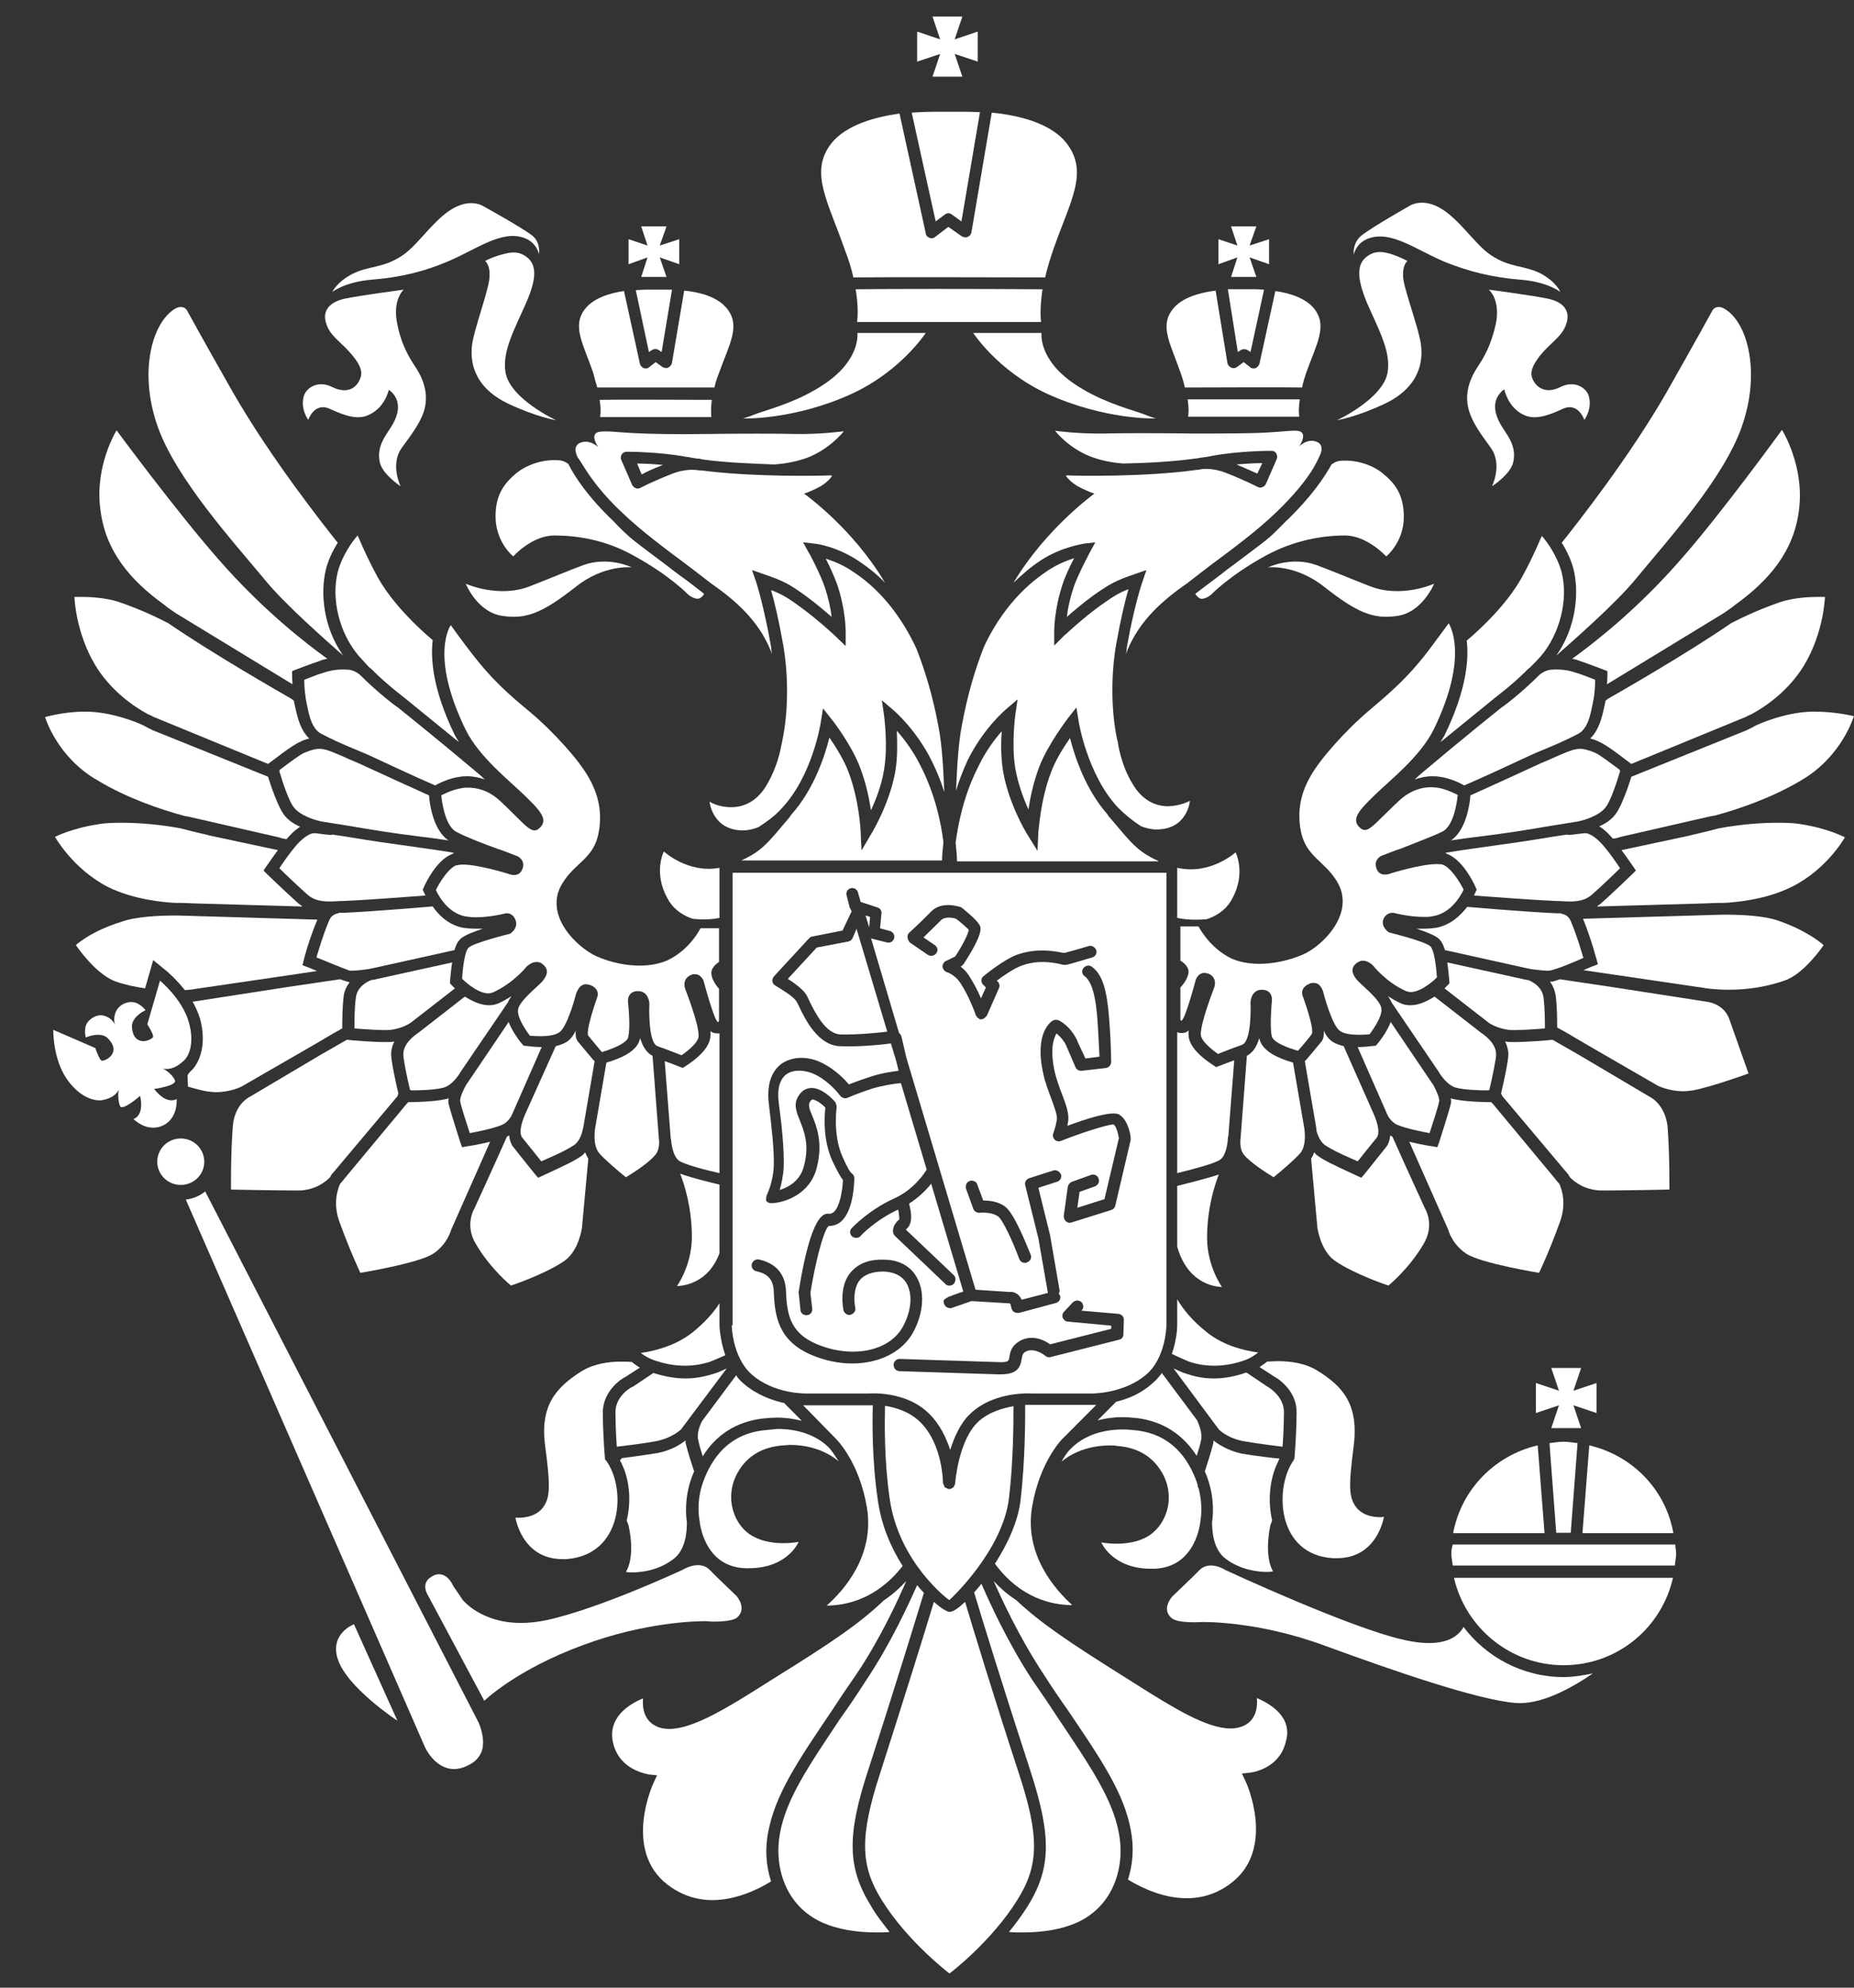 <svg width="28" height="30" viewBox="0 0 28 30" fill="none" xmlns="http://www.w3.org/2000/svg">
<rect x="0" y="0" width="28" height="30" fill="#333333" stroke="none"/>
<path d="M13.127 13.997L13.141 13.839L13.072 13.818L13.127 13.997Z" fill="white" style="fill:white;fill-opacity:1;"/>
<path d="M12.874 14.163C12.861 14.191 12.84 14.204 12.806 14.211L12.335 14.301L11.898 14.774C11.986 14.829 12.109 14.919 12.164 14.994C12.184 15.022 12.205 15.063 12.232 15.125C12.321 15.303 12.471 15.599 12.69 15.613C12.922 15.619 13.229 15.592 13.4 15.571L12.936 14.019L12.874 14.163Z" fill="white" style="fill:white;fill-opacity:1;"/>
<path d="M24.221 10.108L24.276 10.129V10.191C24.276 10.197 24.276 10.245 24.269 10.328L25.983 9.284C25.983 9.284 26.004 9.27 26.038 9.25C26.099 9.208 26.161 9.167 26.209 9.126C26.714 8.762 27.104 8.315 27.172 7.67C27.247 7.017 26.912 6.488 26.912 6.488C26.912 6.488 26.017 7.725 25.389 8.439C24.72 9.208 24.057 9.717 23.743 9.943C23.791 9.95 23.831 9.964 23.866 9.978C23.988 10.019 24.221 10.108 24.221 10.108Z" fill="white" style="fill:white;fill-opacity:1;"/>
<path d="M20.156 19.026C20.45 19.232 20.969 19.403 20.969 19.403C20.969 19.403 21.283 19.149 21.502 18.771C21.673 18.483 21.522 18.242 21.522 18.242C21.522 18.242 21.194 17.528 21.03 17.157C21.017 17.15 21.01 17.143 20.996 17.137C20.989 17.198 20.976 17.253 20.942 17.302C20.866 17.398 20.607 17.721 20.607 17.721L20.559 17.776L20.334 17.672C20.163 17.59 20.019 17.528 19.903 17.446C19.883 17.432 19.862 17.411 19.849 17.391C19.835 17.425 19.821 17.459 19.801 17.487L19.896 18.531C19.896 18.524 19.938 18.868 20.156 19.026Z" fill="white" style="fill:white;fill-opacity:1;"/>
<path d="M21.734 16.628C21.747 16.573 21.686 16.449 21.645 16.373C21.604 16.318 21.577 16.27 21.57 16.264L21.003 15.425C20.955 15.549 20.873 15.666 20.825 15.728L20.778 15.783L20.702 15.79C20.696 15.79 20.614 15.803 20.518 15.803C20.511 15.803 20.511 15.803 20.504 15.803L20.948 16.813C20.948 16.82 21.003 16.937 21.105 16.978C21.235 17.033 21.474 17.081 21.59 17.102C21.638 16.957 21.72 16.703 21.734 16.628Z" fill="white" style="fill:white;fill-opacity:1;"/>
<path d="M23.579 11.386C23.524 11.407 23.47 11.434 23.422 11.455C23.347 11.489 23.272 11.517 23.217 11.544C22.78 11.744 22.5 11.874 22.206 12.005V12.018C22.199 12.108 22.151 12.527 21.912 12.685C22.049 12.664 22.192 12.643 22.315 12.63C22.807 12.568 23.053 12.527 23.415 12.465L23.804 12.403C23.9 12.389 24.16 12.314 24.255 12.176C24.324 12.087 24.419 11.805 24.467 11.64C24.467 11.627 24.46 11.62 24.453 11.613C24.324 11.517 24.153 11.386 24.084 11.359C23.88 11.277 23.818 11.283 23.579 11.386Z" fill="white" style="fill:white;fill-opacity:1;"/>
<path d="M23.552 17.871C23.524 17.837 23.497 17.81 23.49 17.796L22.548 16.663L22.527 16.642V16.635C22.425 16.635 22.117 16.628 21.946 16.587C21.933 16.587 21.926 16.58 21.912 16.573C21.912 16.601 21.919 16.628 21.912 16.656C21.885 16.772 21.741 17.219 21.735 17.239L21.707 17.315L21.632 17.301C21.619 17.301 21.455 17.274 21.284 17.233L21.871 18.558C21.871 18.558 21.926 18.778 22.145 18.922C22.363 19.067 23.244 19.211 23.244 19.211C23.244 19.211 23.395 18.895 23.552 18.462C23.661 18.18 23.593 17.968 23.552 17.871Z" fill="white" style="fill:white;fill-opacity:1;"/>
<path d="M20.293 15.79C20.211 15.769 20.143 15.742 20.095 15.701C20.054 15.666 20.02 15.618 19.993 15.556C19.999 15.666 19.972 15.707 19.945 15.735C19.89 15.804 19.733 15.989 19.733 15.989L19.706 16.017L19.877 17.012L19.883 17.067C19.89 17.109 19.938 17.232 20.006 17.28C20.109 17.349 20.238 17.411 20.409 17.486L20.505 17.528C20.58 17.431 20.737 17.239 20.792 17.171C20.839 17.109 20.819 16.971 20.737 16.793L20.293 15.79Z" fill="white" style="fill:white;fill-opacity:1;"/>
<path d="M21.489 11.654C21.448 11.688 21.407 11.723 21.366 11.764C21.448 11.736 21.537 11.716 21.625 11.716C21.666 11.716 21.7 11.716 21.735 11.723C21.912 11.743 22.09 11.839 22.11 11.853H22.117C22.418 11.723 22.698 11.592 23.142 11.386C23.203 11.359 23.272 11.331 23.354 11.297C23.504 11.235 23.675 11.159 23.832 11.077C23.975 11.002 24.016 10.809 24.05 10.637C24.085 10.486 24.091 10.342 24.091 10.26C24.016 10.232 23.886 10.177 23.811 10.157C23.709 10.122 23.593 10.095 23.422 10.108C23.354 10.115 23.292 10.15 23.251 10.184C22.991 10.445 22.705 10.665 22.684 10.672C22.684 10.672 22.117 11.125 21.489 11.654Z" fill="white" style="fill:white;fill-opacity:1;"/>
<path d="M24.911 16.552L23.845 15.921L23.449 15.694H23.435C23.394 15.701 23.067 15.728 22.862 15.728C22.814 15.728 22.78 15.728 22.745 15.721C22.739 15.721 22.739 15.721 22.732 15.721C22.759 15.776 22.78 15.845 22.78 15.914C22.78 16.017 22.704 16.36 22.67 16.504L22.691 16.546L23.668 17.706L23.674 17.713L23.681 17.72C23.681 17.72 23.695 17.741 23.709 17.768C23.791 17.851 23.948 17.968 24.201 17.968C24.556 17.968 25.212 17.954 25.212 17.954C25.212 17.954 25.218 17.439 25.184 16.999C25.143 16.655 24.911 16.552 24.911 16.552Z" fill="white" style="fill:white;fill-opacity:1;"/>
<path d="M26.113 15.371C26.024 15.137 25.764 15.117 25.764 15.117L24.343 14.897L23.558 14.78C23.517 14.794 23.476 14.808 23.449 14.815C23.435 14.815 23.421 14.815 23.408 14.815C23.449 14.87 23.483 14.945 23.496 15.034C23.517 15.199 23.517 15.399 23.517 15.508L23.654 15.584L23.934 15.749L25.04 16.388C25.04 16.388 25.204 16.47 25.423 16.47C25.471 16.47 25.518 16.463 25.573 16.456C25.86 16.401 26.407 16.202 26.407 16.202C26.407 16.202 26.174 15.543 26.113 15.371Z" fill="white" style="fill:white;fill-opacity:1;"/>
<path d="M24.713 8.728C25.157 8.185 26.031 7.23 26.305 6.44C26.585 5.65 26.407 4.922 26.086 4.688C26.031 4.647 25.991 4.633 25.956 4.633C25.888 4.633 25.861 4.688 25.861 4.688C25.861 4.688 25.628 5.114 25.171 5.918C24.604 6.907 23.805 7.917 23.586 8.192C23.661 8.309 23.729 8.453 23.764 8.59C23.852 8.947 23.805 9.47 23.504 9.895C23.757 9.669 24.399 9.112 24.713 8.728Z" fill="white" style="fill:white;fill-opacity:1;"/>
<path d="M27.541 14.265C27.541 14.265 27.322 14.059 26.871 13.901C26.646 13.818 26.291 13.805 26.052 13.805C26.031 13.805 26.011 13.805 26.011 13.805L23.907 13.867C24.037 14.182 24.105 14.464 24.112 14.478L24.132 14.553L24.064 14.581C24.057 14.581 23.995 14.608 23.913 14.643L24.378 14.711L25.737 14.911C25.737 14.911 25.881 14.938 26.113 14.938C26.332 14.938 26.632 14.911 26.947 14.801C27.247 14.704 27.541 14.265 27.541 14.265Z" fill="white" style="fill:white;fill-opacity:1;"/>
<path d="M19.234 17.768C19.337 17.686 19.555 17.501 19.637 17.404C19.74 17.281 19.699 17.047 19.699 17.034L19.528 16.038C19.316 15.976 19.07 15.873 19.023 15.687C19.023 15.68 19.023 15.674 19.016 15.674C18.975 15.811 18.913 15.893 18.831 15.935L18.736 17.178C18.729 17.226 18.722 17.356 18.79 17.432C18.879 17.542 19.111 17.693 19.234 17.768Z" fill="white" style="fill:white;fill-opacity:1;"/>
<path d="M23.332 15.522C23.332 15.412 23.332 15.22 23.312 15.062C23.291 14.877 23.114 14.808 23.087 14.794C23.039 14.787 23.005 14.78 22.984 14.774L21.857 14.526C21.871 14.609 21.877 14.691 21.884 14.76L21.891 14.842L21.836 14.897C21.83 14.904 21.823 14.911 21.816 14.918L22.479 15.433C22.485 15.433 22.485 15.44 22.499 15.447C22.533 15.467 22.629 15.522 22.779 15.543C22.868 15.556 23.162 15.536 23.332 15.522Z" fill="white" style="fill:white;fill-opacity:1;"/>
<path d="M21.304 15.172C21.256 15.172 21.201 15.165 21.16 15.145C21.085 15.11 21.024 15.076 20.962 15.035C20.983 15.069 21.003 15.097 21.017 15.131L21.727 16.175C21.762 16.237 21.864 16.381 21.987 16.416C22.117 16.45 22.335 16.457 22.465 16.457C22.479 16.457 22.486 16.45 22.493 16.45C22.54 16.251 22.595 15.983 22.595 15.914C22.595 15.749 22.431 15.633 22.383 15.598C22.37 15.591 22.363 15.584 22.363 15.584L21.666 15.042C21.564 15.104 21.434 15.172 21.304 15.172Z" fill="white" style="fill:white;fill-opacity:1;"/>
<path d="M21.816 11.098C21.796 11.132 21.775 11.166 21.755 11.201C22.219 10.823 22.575 10.534 22.575 10.534C22.581 10.528 22.814 10.356 23.039 10.136C23.046 10.122 23.073 10.102 23.114 10.067C23.169 10.012 23.224 9.957 23.271 9.903C23.558 9.566 23.688 9.051 23.585 8.639C23.517 8.385 23.36 8.172 23.285 8.089C23.278 8.096 23.176 8.364 22.984 8.714C22.759 9.119 22.37 9.484 22.151 9.669C22.185 9.944 22.151 10.411 21.816 11.098Z" fill="white" style="fill:white;fill-opacity:1;"/>
<path d="M27.418 10.741C27.404 10.741 27.384 10.741 27.37 10.741C27.022 10.747 26.673 10.878 26.523 10.947C26.414 11.008 26.332 11.043 26.325 11.043L24.638 11.723C24.59 11.881 24.487 12.169 24.405 12.279C24.344 12.368 24.248 12.43 24.153 12.472C24.241 12.526 24.31 12.602 24.358 12.657H24.371L24.439 12.643C24.446 12.643 24.446 12.643 24.453 12.636L25.833 12.32C25.84 12.32 25.867 12.313 25.908 12.307C26.263 12.21 26.769 12.039 27.213 11.771C27.821 11.414 27.998 10.809 27.998 10.809C27.998 10.809 27.725 10.741 27.418 10.741Z" fill="white" style="fill:white;fill-opacity:1;"/>
<path d="M24.159 11.2C24.289 11.255 24.596 11.503 24.637 11.53L26.359 10.823C26.366 10.823 26.393 10.802 26.448 10.781C26.666 10.665 27.015 10.424 27.247 10.04C27.548 9.538 27.561 9.009 27.561 9.009C27.561 9.009 27.52 9.009 27.452 9.009C27.315 9.009 27.083 9.023 26.892 9.085C26.496 9.222 26.25 9.353 26.14 9.408C25.485 9.861 24.426 10.466 24.282 10.548L24.248 10.575C24.241 10.61 24.235 10.644 24.228 10.672C24.194 10.823 24.152 11.015 24.016 11.146C24.064 11.159 24.111 11.173 24.159 11.2Z" fill="white" style="fill:white;fill-opacity:1;"/>
<path d="M21.686 14.004C21.632 14.011 21.57 14.017 21.502 14.017C21.468 14.017 21.427 14.017 21.392 14.017C21.673 14.107 21.727 14.162 21.748 14.189C21.782 14.223 21.802 14.278 21.823 14.34L23.032 14.608C23.066 14.615 23.1 14.622 23.134 14.629C23.134 14.629 23.134 14.629 23.141 14.629C23.244 14.642 23.36 14.656 23.408 14.649C23.51 14.629 23.763 14.526 23.913 14.457C23.879 14.347 23.818 14.127 23.722 13.901C23.674 13.791 23.585 13.798 23.585 13.791C23.578 13.791 23.578 13.784 23.572 13.784C23.558 13.784 23.551 13.784 23.538 13.784H23.503C22.93 13.756 22.171 13.688 22.164 13.688H22.158C22.062 13.811 21.912 13.962 21.686 14.004Z" fill="white" style="fill:white;fill-opacity:1;"/>
<path d="M27.193 12.439C27.076 12.418 26.947 12.418 26.824 12.418C26.468 12.418 26.113 12.473 25.963 12.501C25.71 12.569 25.533 12.604 25.519 12.611L24.494 12.83C24.494 12.83 24.494 12.83 24.488 12.83C24.576 12.947 24.658 13.071 24.665 13.078L24.706 13.139L24.651 13.194C24.651 13.194 24.337 13.497 24.173 13.641C24.153 13.655 24.132 13.668 24.119 13.682L25.785 13.634C25.785 13.634 25.881 13.627 26.031 13.627C26.038 13.627 26.045 13.627 26.045 13.627C26.182 13.62 26.653 13.586 27.056 13.387C27.596 13.119 27.862 12.638 27.862 12.638C27.862 12.638 27.609 12.501 27.193 12.439Z" fill="white" style="fill:white;fill-opacity:1;"/>
<path d="M21.878 12.898C22.09 12.994 22.24 13.296 22.267 13.351L22.302 13.427L22.267 13.503C22.267 13.503 22.261 13.509 22.261 13.516C22.465 13.53 23.046 13.578 23.511 13.599H23.545C23.75 13.613 23.914 13.619 24.05 13.496C24.166 13.393 24.371 13.2 24.467 13.104C24.412 13.022 24.317 12.884 24.241 12.795C24.139 12.665 24.016 12.575 23.941 12.575C23.907 12.575 23.777 12.596 23.688 12.603C23.681 12.603 23.674 12.596 23.668 12.596L23.442 12.63C23.073 12.692 22.834 12.726 22.336 12.795C22.178 12.816 22.001 12.843 21.83 12.871C21.851 12.891 21.864 12.891 21.878 12.898Z" fill="white" style="fill:white;fill-opacity:1;"/>
<path d="M4.465 10.108L4.411 10.129V10.191C4.411 10.197 4.411 10.245 4.418 10.328L2.703 9.284C2.703 9.284 2.682 9.27 2.648 9.25C2.587 9.208 2.525 9.167 2.478 9.126C1.972 8.762 1.583 8.315 1.514 7.67C1.432 7.024 1.76 6.495 1.76 6.495C1.76 6.495 2.669 7.725 3.297 8.439C3.967 9.208 4.629 9.717 4.944 9.943C4.896 9.95 4.855 9.964 4.821 9.978C4.698 10.019 4.465 10.108 4.465 10.108Z" fill="white" style="fill:white;fill-opacity:1;"/>
<path d="M8.53 19.026C8.236 19.232 7.717 19.403 7.717 19.403C7.717 19.403 7.403 19.149 7.184 18.771C7.013 18.483 7.164 18.242 7.164 18.242C7.164 18.242 7.491 17.528 7.655 17.157C7.669 17.15 7.676 17.143 7.69 17.137C7.696 17.198 7.71 17.253 7.744 17.302C7.819 17.398 8.079 17.721 8.079 17.721L8.127 17.776L8.352 17.672C8.523 17.59 8.666 17.528 8.783 17.446C8.803 17.432 8.824 17.411 8.837 17.391C8.851 17.425 8.865 17.459 8.885 17.487L8.789 18.531C8.789 18.524 8.748 18.868 8.53 19.026Z" fill="white" style="fill:white;fill-opacity:1;"/>
<path d="M6.951 16.628C6.938 16.573 6.999 16.449 7.04 16.373C7.081 16.318 7.108 16.27 7.115 16.264L7.682 15.425C7.73 15.549 7.812 15.666 7.86 15.728L7.908 15.783L7.983 15.79C7.989 15.79 8.071 15.803 8.167 15.803C8.174 15.803 8.174 15.803 8.181 15.803L7.737 16.813C7.737 16.82 7.682 16.937 7.58 16.978C7.45 17.033 7.211 17.081 7.095 17.102C7.047 16.957 6.965 16.703 6.951 16.628Z" fill="white" style="fill:white;fill-opacity:1;"/>
<path d="M5.107 11.386C5.162 11.407 5.216 11.434 5.264 11.455C5.339 11.489 5.414 11.517 5.469 11.544C5.906 11.744 6.186 11.874 6.48 12.005V12.018C6.487 12.108 6.535 12.527 6.774 12.685C6.637 12.664 6.494 12.643 6.371 12.63C5.879 12.568 5.633 12.527 5.271 12.465L4.882 12.403C4.786 12.389 4.526 12.314 4.431 12.176C4.362 12.087 4.267 11.805 4.219 11.64C4.219 11.627 4.226 11.62 4.233 11.613C4.362 11.517 4.533 11.386 4.602 11.359C4.806 11.277 4.868 11.283 5.107 11.386Z" fill="white" style="fill:white;fill-opacity:1;"/>
<path d="M5.134 17.871C5.162 17.837 5.189 17.81 5.196 17.796L6.139 16.663L6.159 16.642V16.635C6.262 16.635 6.569 16.628 6.74 16.587C6.753 16.587 6.76 16.58 6.774 16.573C6.774 16.601 6.767 16.628 6.774 16.656C6.801 16.772 6.945 17.219 6.951 17.239L6.979 17.315L7.054 17.301C7.068 17.301 7.232 17.274 7.402 17.233L6.815 18.558C6.815 18.558 6.76 18.778 6.542 18.922C6.323 19.067 5.442 19.211 5.442 19.211C5.442 19.211 5.292 18.895 5.134 18.462C5.025 18.18 5.093 17.968 5.134 17.871Z" fill="white" style="fill:white;fill-opacity:1;"/>
<path d="M8.393 15.79C8.475 15.769 8.543 15.742 8.591 15.701C8.632 15.666 8.666 15.618 8.694 15.556C8.687 15.666 8.714 15.707 8.741 15.735C8.796 15.804 8.953 15.989 8.953 15.989L8.98 16.017L8.81 17.012L8.796 17.067C8.789 17.109 8.748 17.232 8.673 17.28C8.571 17.349 8.441 17.411 8.27 17.486L8.175 17.528C8.099 17.431 7.942 17.239 7.888 17.171C7.84 17.109 7.86 16.971 7.942 16.793L8.393 15.79Z" fill="white" style="fill:white;fill-opacity:1;"/>
<path d="M7.198 11.654C7.239 11.688 7.28 11.723 7.321 11.764C7.239 11.736 7.15 11.716 7.061 11.716C7.02 11.716 6.986 11.716 6.952 11.723C6.774 11.743 6.597 11.839 6.576 11.853H6.569C6.269 11.723 5.989 11.592 5.545 11.386C5.483 11.359 5.415 11.331 5.333 11.297C5.183 11.235 5.012 11.159 4.855 11.077C4.711 11.002 4.67 10.809 4.636 10.637C4.602 10.486 4.595 10.342 4.595 10.26C4.67 10.232 4.8 10.177 4.875 10.157C4.978 10.122 5.094 10.095 5.265 10.108C5.333 10.115 5.394 10.15 5.435 10.184C5.695 10.445 5.982 10.665 6.002 10.672C6.002 10.672 6.569 11.125 7.198 11.654Z" fill="white" style="fill:white;fill-opacity:1;"/>
<path d="M3.776 16.552L4.841 15.921L5.237 15.694H5.251C5.292 15.701 5.62 15.728 5.825 15.728C5.873 15.728 5.907 15.728 5.941 15.721C5.948 15.721 5.948 15.721 5.955 15.721C5.927 15.776 5.907 15.845 5.907 15.914C5.907 16.017 5.982 16.36 6.016 16.504L6.002 16.546L5.026 17.706L5.019 17.713L5.012 17.72C5.012 17.72 4.998 17.741 4.985 17.768C4.903 17.851 4.746 17.968 4.5 17.968C4.144 17.968 3.489 17.954 3.489 17.954C3.489 17.954 3.482 17.439 3.516 16.999C3.543 16.655 3.776 16.552 3.776 16.552Z" fill="white" style="fill:white;fill-opacity:1;"/>
<path d="M3.981 8.728C3.537 8.192 2.662 7.23 2.382 6.44C2.102 5.65 2.28 4.929 2.601 4.688C2.655 4.647 2.696 4.633 2.73 4.633C2.799 4.633 2.826 4.688 2.826 4.688C2.826 4.688 3.058 5.114 3.516 5.918C4.083 6.907 4.882 7.917 5.101 8.192C5.026 8.309 4.957 8.453 4.923 8.59C4.834 8.947 4.882 9.47 5.183 9.895C4.93 9.669 4.288 9.112 3.981 8.728Z" fill="white" style="fill:white;fill-opacity:1;"/>
<path d="M9.452 17.768C9.349 17.686 9.131 17.501 9.049 17.404C8.946 17.281 8.987 17.047 8.987 17.034L9.158 16.038C9.37 15.976 9.616 15.873 9.663 15.687C9.663 15.68 9.663 15.674 9.67 15.674C9.711 15.811 9.773 15.893 9.855 15.935L9.95 17.178C9.957 17.226 9.964 17.356 9.896 17.432C9.807 17.542 9.581 17.693 9.452 17.768Z" fill="white" style="fill:white;fill-opacity:1;"/>
<path d="M5.353 15.522C5.353 15.412 5.353 15.22 5.374 15.062C5.394 14.877 5.572 14.808 5.599 14.794C5.647 14.787 5.681 14.78 5.702 14.774L6.829 14.526C6.815 14.609 6.808 14.691 6.801 14.76L6.795 14.842L6.849 14.897C6.856 14.904 6.863 14.911 6.87 14.918L6.207 15.433C6.2 15.433 6.2 15.44 6.187 15.447C6.152 15.467 6.057 15.522 5.906 15.543C5.818 15.556 5.524 15.536 5.353 15.522Z" fill="white" style="fill:white;fill-opacity:1;"/>
<path d="M7.382 15.172C7.43 15.172 7.478 15.165 7.525 15.145C7.601 15.11 7.662 15.076 7.723 15.035C7.703 15.069 7.682 15.097 7.669 15.131L6.958 16.175C6.924 16.237 6.822 16.381 6.699 16.416C6.569 16.45 6.35 16.457 6.221 16.457C6.207 16.457 6.2 16.45 6.193 16.45C6.145 16.258 6.091 15.983 6.091 15.914C6.091 15.749 6.255 15.633 6.303 15.598C6.316 15.591 6.323 15.584 6.323 15.584L7.02 15.042C7.122 15.104 7.252 15.172 7.382 15.172Z" fill="white" style="fill:white;fill-opacity:1;"/>
<path d="M6.87 11.098C6.89 11.132 6.911 11.167 6.931 11.201C6.467 10.823 6.112 10.535 6.112 10.535C6.105 10.528 5.873 10.356 5.647 10.136C5.64 10.123 5.613 10.102 5.572 10.068C5.517 10.006 5.463 9.951 5.415 9.896C5.128 9.559 4.998 9.044 5.101 8.632C5.169 8.378 5.326 8.165 5.401 8.082C5.408 8.089 5.511 8.357 5.702 8.708C5.927 9.113 6.317 9.477 6.535 9.662C6.501 9.944 6.535 10.411 6.87 11.098Z" fill="white" style="fill:white;fill-opacity:1;"/>
<path d="M1.268 10.741C1.282 10.741 1.302 10.741 1.316 10.741C1.664 10.747 2.013 10.878 2.163 10.947C2.272 11.008 2.354 11.043 2.361 11.043L4.048 11.723C4.096 11.881 4.199 12.169 4.281 12.286C4.342 12.375 4.438 12.437 4.533 12.478C4.445 12.533 4.376 12.609 4.329 12.664H4.315L4.247 12.65C4.24 12.65 4.24 12.65 4.233 12.643L2.853 12.327C2.846 12.327 2.819 12.32 2.778 12.313C2.423 12.217 1.917 12.046 1.473 11.778C0.858 11.427 0.681 10.823 0.681 10.823C0.681 10.823 0.961 10.741 1.268 10.741Z" fill="white" style="fill:white;fill-opacity:1;"/>
<path d="M4.526 11.2C4.397 11.255 4.089 11.503 4.048 11.53L2.327 10.823C2.32 10.823 2.293 10.802 2.238 10.781C2.019 10.665 1.671 10.424 1.439 10.04C1.138 9.538 1.124 9.009 1.124 9.009C1.124 9.009 1.165 9.009 1.234 9.009C1.37 9.009 1.603 9.023 1.794 9.085C2.19 9.222 2.436 9.353 2.545 9.408C3.201 9.861 4.26 10.466 4.403 10.548L4.438 10.575C4.444 10.61 4.451 10.644 4.458 10.672C4.492 10.823 4.533 11.015 4.67 11.146C4.622 11.159 4.574 11.173 4.526 11.2Z" fill="white" style="fill:white;fill-opacity:1;"/>
<path d="M6.999 14.004C7.054 14.011 7.115 14.017 7.184 14.017C7.218 14.017 7.259 14.017 7.293 14.017C7.013 14.107 6.958 14.162 6.938 14.189C6.904 14.223 6.883 14.278 6.863 14.34L5.653 14.608C5.619 14.615 5.585 14.622 5.551 14.629C5.551 14.629 5.551 14.629 5.544 14.629C5.442 14.643 5.326 14.656 5.278 14.649C5.182 14.615 4.929 14.512 4.779 14.45C4.813 14.34 4.875 14.12 4.97 13.894C5.018 13.784 5.107 13.791 5.107 13.784C5.114 13.784 5.114 13.777 5.121 13.777C5.134 13.777 5.141 13.777 5.155 13.777H5.189C5.763 13.749 6.521 13.681 6.528 13.681H6.535C6.624 13.811 6.774 13.962 6.999 14.004Z" fill="white" style="fill:white;fill-opacity:1;"/>
<path d="M1.493 12.439C1.609 12.418 1.739 12.418 1.862 12.418C2.217 12.418 2.573 12.473 2.723 12.501C2.976 12.569 3.153 12.604 3.167 12.611L4.192 12.83C4.192 12.83 4.192 12.83 4.198 12.83C4.11 12.947 4.028 13.071 4.021 13.078L3.98 13.139L4.034 13.194C4.034 13.194 4.349 13.497 4.513 13.641C4.533 13.655 4.554 13.668 4.567 13.682L2.9 13.634C2.9 13.634 2.805 13.627 2.655 13.627C2.648 13.627 2.641 13.627 2.641 13.627C2.504 13.62 2.033 13.586 1.63 13.387C1.097 13.112 0.831 12.631 0.831 12.631C0.831 12.631 1.077 12.501 1.493 12.439Z" fill="white" style="fill:white;fill-opacity:1;"/>
<path d="M6.808 12.898C6.596 12.994 6.446 13.296 6.419 13.351L6.384 13.427L6.419 13.503C6.419 13.503 6.425 13.509 6.425 13.516C6.221 13.53 5.64 13.578 5.175 13.599H5.141C4.936 13.613 4.772 13.619 4.636 13.496C4.52 13.393 4.315 13.2 4.219 13.104C4.274 13.022 4.369 12.884 4.444 12.795C4.547 12.665 4.67 12.575 4.745 12.575C4.779 12.575 4.909 12.596 4.998 12.603C5.005 12.603 5.011 12.596 5.018 12.596L5.244 12.63C5.613 12.692 5.852 12.726 6.35 12.795C6.507 12.816 6.685 12.843 6.856 12.871C6.835 12.891 6.822 12.891 6.808 12.898Z" fill="white" style="fill:white;fill-opacity:1;"/>
<path d="M21.659 8.81C21.659 8.81 21.161 9.037 20.683 8.845C20.327 8.707 20.143 8.625 19.883 8.529C19.501 8.391 19.152 8.563 19.152 8.563C19.152 8.563 19.569 8.515 20 8.858C20.498 9.25 20.744 9.346 21.086 9.298C21.475 9.257 21.659 8.81 21.659 8.81Z" fill="white" style="fill:white;fill-opacity:1;"/>
<path d="M17.895 5.849C18.366 5.849 19.316 5.842 19.664 5.849C19.678 5.781 19.698 5.712 19.726 5.629C19.883 5.19 20.053 4.922 19.849 4.661C19.719 4.496 19.466 4.421 19.261 4.393L19.022 5.485C19.015 5.513 18.995 5.54 18.967 5.554C18.954 5.561 18.947 5.561 18.933 5.561C18.913 5.561 18.892 5.554 18.878 5.54L18.783 5.465L18.68 5.54C18.653 5.561 18.619 5.561 18.592 5.547C18.564 5.533 18.544 5.513 18.537 5.478L18.359 4.386C18.141 4.414 17.854 4.482 17.71 4.668C17.506 4.929 17.683 5.197 17.833 5.636C17.861 5.712 17.881 5.787 17.895 5.849Z" fill="white" style="fill:white;fill-opacity:1;"/>
<path d="M18.694 5.313L18.735 5.286C18.77 5.265 18.811 5.265 18.845 5.286L18.886 5.313L19.09 4.372C19.002 4.365 18.94 4.365 18.94 4.365H18.626C18.626 4.365 18.592 4.365 18.544 4.365L18.694 5.313Z" fill="white" style="fill:white;fill-opacity:1;"/>
<path d="M19.63 6.028C19.309 6.028 18.544 6.028 17.936 6.028C17.963 6.2 17.943 6.289 17.943 6.289H18.749H18.817H19.623C19.623 6.296 19.603 6.207 19.63 6.028Z" fill="white" style="fill:white;fill-opacity:1;"/>
<path d="M9.8 5.313L9.841 5.286C9.876 5.265 9.917 5.258 9.951 5.286L9.992 5.313L10.149 4.372C10.101 4.372 10.067 4.372 10.067 4.372H9.753C9.753 4.372 9.691 4.372 9.602 4.379L9.8 5.313Z" fill="white" style="fill:white;fill-opacity:1;"/>
<path d="M9.021 5.849C9.37 5.849 10.319 5.849 10.79 5.849C10.804 5.781 10.825 5.712 10.859 5.629C11.016 5.19 11.187 4.922 10.982 4.661C10.838 4.475 10.551 4.407 10.333 4.386L10.148 5.478C10.142 5.506 10.121 5.533 10.094 5.547C10.066 5.561 10.032 5.554 10.005 5.54L9.902 5.465L9.807 5.54C9.793 5.554 9.773 5.561 9.752 5.561C9.739 5.561 9.732 5.561 9.718 5.554C9.691 5.54 9.67 5.52 9.663 5.485L9.424 4.393C9.219 4.421 8.967 4.496 8.837 4.661C8.632 4.922 8.809 5.19 8.96 5.629C8.98 5.712 9.001 5.787 9.021 5.849Z" fill="white" style="fill:white;fill-opacity:1;"/>
<path d="M10.75 6.035C10.142 6.035 9.37 6.028 9.056 6.035C9.083 6.206 9.063 6.295 9.063 6.295H9.869H9.937H10.743C10.743 6.295 10.729 6.206 10.75 6.035Z" fill="white" style="fill:white;fill-opacity:1;"/>
<path d="M12.888 4.187C13.482 4.18 15.135 4.187 15.784 4.187C15.812 4.063 15.853 3.926 15.907 3.768C16.16 3.039 16.447 2.607 16.112 2.167C15.866 1.844 15.34 1.734 14.978 1.7L14.671 3.507C14.664 3.541 14.644 3.561 14.616 3.575C14.589 3.589 14.555 3.582 14.527 3.568L14.322 3.424L14.124 3.575C14.111 3.589 14.09 3.596 14.07 3.596C14.063 3.596 14.049 3.596 14.036 3.589C14.008 3.575 13.981 3.555 13.981 3.52L13.585 1.714C13.236 1.762 12.779 1.879 12.553 2.167C12.219 2.6 12.505 3.039 12.758 3.768C12.82 3.926 12.861 4.063 12.888 4.187Z" fill="white" style="fill:white;fill-opacity:1;"/>
<path d="M14.131 3.342L14.268 3.239C14.302 3.211 14.343 3.211 14.377 3.239L14.52 3.342L14.8 1.693C14.677 1.687 14.602 1.687 14.602 1.687H14.076C14.076 1.687 13.954 1.687 13.769 1.7L14.131 3.342Z" fill="white" style="fill:white;fill-opacity:1;"/>
<path d="M15.744 4.366C14.733 4.359 13.441 4.359 12.922 4.366C12.977 4.688 12.943 4.86 12.943 4.86H14.275H14.391H15.723C15.723 4.86 15.696 4.688 15.744 4.366Z" fill="white" style="fill:white;fill-opacity:1;"/>
<path d="M7.034 8.81C7.034 8.81 7.533 9.037 8.011 8.845C8.366 8.707 8.551 8.625 8.81 8.529C9.193 8.391 9.541 8.563 9.541 8.563C9.541 8.563 9.124 8.515 8.694 8.858C8.195 9.25 7.949 9.346 7.608 9.298C7.212 9.257 7.034 8.81 7.034 8.81Z" fill="white" style="fill:white;fill-opacity:1;"/>
<path d="M14.617 11.468C14.849 11.001 15.17 10.726 15.184 10.713L15.368 10.555L15.334 10.788C15.334 10.795 15.272 11.235 15.334 11.599C15.375 11.832 15.457 12.052 15.532 12.217C15.559 12.038 15.607 11.805 15.696 11.571C15.826 11.235 16.113 10.864 16.126 10.843L16.256 10.678L16.29 10.884C16.29 10.891 16.42 11.695 16.885 12.189C16.994 12.299 17.117 12.396 17.233 12.471C17.308 12.498 17.383 12.519 17.465 12.519C17.937 12.519 17.971 12.086 17.971 12.086C17.971 12.086 17.841 12.162 17.643 12.169C17.397 12.169 17.219 12.025 17.11 11.839C17.001 11.667 16.926 11.454 16.885 11.228C16.885 11.228 16.885 11.228 16.885 11.221C16.885 11.214 16.885 11.2 16.878 11.194C16.878 11.18 16.878 11.173 16.871 11.159C16.782 10.74 16.775 10.197 16.857 9.724C16.926 9.339 16.994 9.057 17.042 8.892C16.885 8.954 16.803 9.009 16.618 9.14C16.331 9.346 16.078 9.593 16.072 9.593L15.921 9.744V9.531C15.921 9.517 15.921 9.188 16.051 8.81C16.085 8.7 16.16 8.542 16.222 8.425C16.113 8.46 15.969 8.515 15.826 8.611C15.3 8.954 14.999 9.456 14.856 9.772C14.726 10.108 14.617 10.465 14.528 10.939C14.473 11.221 14.453 11.585 14.439 11.935C14.48 11.791 14.541 11.633 14.617 11.468Z" fill="white" style="fill:white;fill-opacity:1;"/>
<path d="M19.064 6.99C18.968 6.99 18.824 6.997 18.674 7.01C18.818 7.072 18.927 7.12 18.988 7.148L19.064 6.99Z" fill="white" style="fill:white;fill-opacity:1;"/>
<path d="M16.494 6.9C16.686 6.969 16.87 6.989 16.966 6.996C17.307 6.989 17.703 6.969 18.052 6.921C18.066 6.921 18.1 6.914 18.141 6.907C18.195 6.9 18.25 6.893 18.305 6.88C18.721 6.804 19.179 6.804 19.2 6.804C19.234 6.804 19.261 6.818 19.275 6.845C19.288 6.873 19.295 6.9 19.282 6.928L19.118 7.305C19.104 7.326 19.09 7.347 19.063 7.353C19.056 7.353 19.042 7.36 19.036 7.36C19.022 7.36 19.002 7.353 18.988 7.347C18.988 7.347 18.824 7.257 18.489 7.127C18.352 7.079 18.236 7.072 18.161 7.079C18.134 7.086 18.113 7.086 18.086 7.092C18.079 7.092 18.072 7.092 18.072 7.092C17.28 7.202 16.276 7.182 16.119 7.175C16.112 7.175 16.098 7.175 16.098 7.182C16.098 7.182 16.166 7.292 16.344 7.374C16.474 7.436 16.529 7.45 16.529 7.45C16.529 7.45 15.798 7.972 15.306 8.796C15.429 8.679 15.559 8.562 15.716 8.459C16.044 8.246 16.358 8.212 16.371 8.205L16.542 8.185L16.46 8.336C16.46 8.336 16.276 8.679 16.214 8.865C16.16 9.029 16.125 9.187 16.112 9.311C16.214 9.222 16.351 9.105 16.501 8.995C16.754 8.817 16.836 8.768 17.137 8.665L17.314 8.604L17.253 8.782C17.253 8.782 17.13 9.133 17.02 9.758C17.014 9.792 17.014 9.833 17.007 9.874C17.014 9.854 17.02 9.833 17.027 9.812C17.212 9.366 17.553 9.064 17.929 8.803C18.045 8.714 18.168 8.617 18.305 8.514C18.619 8.281 18.981 8.013 19.268 7.738C19.555 7.463 19.732 7.237 19.835 7.065C19.896 6.962 19.924 6.893 19.924 6.893C19.924 6.893 20.026 6.722 19.883 6.667C19.746 6.612 19.623 6.735 19.623 6.735C19.623 6.735 19.773 6.515 19.589 6.502C19.507 6.495 19.37 6.515 19.124 6.529C18.878 6.543 18.414 6.543 18.018 6.543C17.478 6.536 16.925 6.536 16.672 6.543C16.283 6.55 15.934 6.502 15.934 6.502C15.934 6.502 16.139 6.77 16.494 6.9Z" fill="white" style="fill:white;fill-opacity:1;"/>
<path d="M19.412 7.876C19.316 7.973 19.234 8.055 19.18 8.103C19.111 8.165 18.872 8.343 18.633 8.522C18.565 8.57 18.496 8.625 18.435 8.673C18.298 8.776 18.169 8.872 18.052 8.962C18.059 8.975 18.073 8.996 18.107 9.024C18.175 9.072 18.291 8.975 18.291 8.975C18.291 8.975 18.565 8.687 19.118 8.385C19.548 8.151 19.979 8.082 20.314 8.082C20.648 8.082 20.935 8.398 20.935 8.398C20.935 8.398 21.201 8.186 21.201 7.801C21.201 7.464 21.065 7.293 20.887 7.148C20.758 7.038 20.505 6.929 20.232 6.956C20.184 6.963 20.143 6.983 20.109 7.011C20.006 7.196 19.808 7.499 19.412 7.876Z" fill="white" style="fill:white;fill-opacity:1;"/>
<path d="M10.012 7.017C9.861 7.003 9.718 6.996 9.622 6.996L9.691 7.161C9.766 7.12 9.868 7.072 10.012 7.017Z" fill="white" style="fill:white;fill-opacity:1;"/>
<path d="M7.751 8.398C7.751 8.398 8.031 8.082 8.372 8.082C8.707 8.082 9.137 8.144 9.568 8.385C10.121 8.687 10.394 8.975 10.394 8.975C10.394 8.975 10.51 9.071 10.579 9.023C10.613 9.003 10.627 8.975 10.633 8.962C10.517 8.872 10.387 8.769 10.251 8.673C10.189 8.625 10.121 8.577 10.053 8.522C9.814 8.343 9.575 8.165 9.506 8.103C9.452 8.055 9.363 7.972 9.274 7.876C8.878 7.498 8.68 7.196 8.584 7.004C8.55 6.976 8.509 6.956 8.461 6.949C8.181 6.921 7.935 7.031 7.798 7.141C7.621 7.292 7.484 7.457 7.484 7.794C7.484 8.185 7.751 8.398 7.751 8.398Z" fill="white" style="fill:white;fill-opacity:1;"/>
<path d="M12.867 8.618C12.724 8.522 12.581 8.467 12.471 8.433C12.533 8.549 12.601 8.707 12.642 8.817C12.772 9.195 12.772 9.525 12.772 9.538V9.751L12.615 9.6C12.615 9.6 12.355 9.353 12.068 9.147C11.891 9.016 11.802 8.968 11.645 8.906C11.693 9.071 11.761 9.353 11.829 9.738C11.911 10.211 11.904 10.754 11.816 11.173C11.816 11.187 11.809 11.194 11.809 11.207C11.809 11.214 11.809 11.228 11.802 11.235C11.802 11.235 11.802 11.235 11.802 11.242C11.761 11.469 11.679 11.681 11.576 11.853C11.467 12.039 11.29 12.183 11.044 12.183C10.839 12.183 10.716 12.1 10.716 12.1C10.716 12.1 10.757 12.533 11.221 12.533C11.303 12.533 11.378 12.513 11.453 12.485C11.569 12.409 11.699 12.32 11.802 12.204C12.273 11.709 12.396 10.905 12.396 10.898L12.43 10.692L12.56 10.857C12.574 10.871 12.861 11.242 12.99 11.585C13.079 11.819 13.127 12.052 13.154 12.231C13.229 12.066 13.318 11.839 13.352 11.613C13.414 11.249 13.352 10.809 13.352 10.802L13.318 10.569L13.503 10.727C13.516 10.74 13.838 11.015 14.07 11.482C14.152 11.647 14.213 11.798 14.261 11.956C14.247 11.599 14.227 11.235 14.172 10.96C14.083 10.486 13.974 10.136 13.844 9.799C13.694 9.47 13.393 8.955 12.867 8.618Z" fill="white" style="fill:white;fill-opacity:1;"/>
<path d="M8.83 7.065C8.939 7.237 9.11 7.47 9.397 7.738C9.684 8.013 10.046 8.281 10.36 8.515C10.497 8.618 10.62 8.714 10.736 8.803C11.111 9.064 11.453 9.366 11.637 9.813C11.644 9.833 11.651 9.854 11.658 9.875C11.651 9.84 11.651 9.799 11.644 9.758C11.535 9.133 11.419 8.782 11.419 8.782L11.357 8.604L11.535 8.666C11.836 8.769 11.924 8.817 12.17 8.995C12.321 9.105 12.457 9.222 12.56 9.311C12.546 9.188 12.512 9.03 12.457 8.865C12.396 8.679 12.218 8.336 12.211 8.336L12.129 8.185L12.3 8.205C12.314 8.205 12.621 8.24 12.956 8.46C13.113 8.563 13.25 8.673 13.366 8.796C12.881 7.972 12.143 7.45 12.143 7.45C12.143 7.45 12.198 7.436 12.327 7.374C12.505 7.292 12.566 7.182 12.566 7.182C12.566 7.182 12.553 7.175 12.546 7.175C12.389 7.182 11.385 7.203 10.592 7.1C10.585 7.1 10.585 7.1 10.579 7.1C10.551 7.1 10.531 7.093 10.504 7.093C10.428 7.086 10.312 7.093 10.176 7.141C9.841 7.271 9.677 7.361 9.677 7.361C9.663 7.367 9.65 7.374 9.629 7.374C9.622 7.374 9.609 7.374 9.602 7.367C9.574 7.361 9.561 7.34 9.547 7.319L9.383 6.942C9.37 6.914 9.376 6.88 9.39 6.859C9.404 6.832 9.438 6.818 9.465 6.818C9.486 6.818 9.943 6.818 10.36 6.894C10.415 6.9 10.469 6.914 10.524 6.921C10.565 6.921 10.592 6.928 10.613 6.935C10.961 6.983 11.357 6.997 11.699 7.01C11.795 7.003 11.979 6.983 12.177 6.914C12.532 6.784 12.744 6.509 12.744 6.509C12.744 6.509 12.396 6.557 12.006 6.55C11.747 6.543 11.2 6.543 10.661 6.55C10.258 6.557 9.793 6.55 9.554 6.536C9.308 6.523 9.171 6.502 9.062 6.516C8.885 6.536 9.035 6.749 9.035 6.749C9.035 6.749 8.912 6.626 8.768 6.681C8.625 6.736 8.727 6.907 8.727 6.907C8.727 6.907 8.768 6.962 8.83 7.065Z" fill="white" style="fill:white;fill-opacity:1;"/>
<path d="M11.221 6.316C11.221 6.316 11.993 6.344 12.874 5.939C13.612 5.595 13.981 5.025 13.981 5.025H12.949C12.949 5.025 13.004 5.417 12.464 5.787C12.082 6.048 11.679 6.158 11.433 6.241C11.262 6.309 11.221 6.316 11.221 6.316Z" fill="white" style="fill:white;fill-opacity:1;"/>
<path d="M7.327 3.939C7.327 3.939 7.416 4.001 7.389 4.221C7.361 4.434 7.15 5.004 7.129 5.21C7.102 5.43 7.129 5.835 7.682 6.096C8.106 6.295 8.399 6.343 8.399 6.343C8.399 6.343 7.703 6.02 7.635 5.622C7.58 5.306 7.771 4.97 7.949 4.564C8.119 4.173 8.106 3.967 7.921 3.857C7.812 3.788 7.703 3.809 7.6 3.836C7.436 3.877 7.327 3.939 7.327 3.939Z" fill="white" style="fill:white;fill-opacity:1;"/>
<path d="M5.019 4.407C5.019 4.407 5.203 4.256 5.613 4.221C6.057 4.187 6.426 4.091 6.761 3.947C7.205 3.761 7.581 3.459 7.929 3.596C8.107 3.665 8.141 3.837 8.141 3.837C8.141 3.837 8.168 3.658 8.038 3.555C7.867 3.425 7.294 3.109 7.294 3.109C7.294 3.109 7.143 3.012 6.918 3.109C6.597 3.239 6.337 3.679 6.085 3.85C5.784 4.056 5.579 4.002 5.313 4.139C5.08 4.263 5.019 4.407 5.019 4.407Z" fill="white" style="fill:white;fill-opacity:1;"/>
<path d="M6.097 4.372C6.097 4.372 5.421 4.461 5.196 4.51C5.08 4.537 4.806 4.633 4.95 4.942C5.018 5.093 5.175 5.183 5.326 5.368C5.449 5.519 5.483 5.622 5.435 5.725C5.38 5.856 5.244 5.952 5.018 5.842C4.8 5.732 4.622 5.856 4.588 5.979C4.533 6.179 4.656 6.337 4.656 6.337C4.656 6.337 4.745 6.062 4.984 6.172C5.237 6.289 5.414 6.337 5.571 6.261C5.817 6.151 5.872 5.883 5.872 5.883C5.872 5.883 6.029 5.979 6.009 6.179C5.975 6.488 5.667 6.611 5.735 6.975C5.776 7.161 6.05 7.339 6.05 7.339C6.05 7.339 5.886 7.01 6.07 6.756C6.248 6.515 6.343 6.378 6.398 6.22C6.466 6.007 6.439 5.78 6.261 5.519C6.118 5.306 6.043 5.107 6.002 4.901C5.92 4.523 6.097 4.372 6.097 4.372Z" fill="white" style="fill:white;fill-opacity:1;"/>
<path d="M17.458 6.316C17.458 6.316 16.686 6.344 15.805 5.939C15.067 5.595 14.698 5.025 14.698 5.025H15.73C15.73 5.025 15.675 5.417 16.215 5.787C16.597 6.048 17 6.158 17.246 6.241C17.417 6.309 17.458 6.316 17.458 6.316Z" fill="white" style="fill:white;fill-opacity:1;"/>
<path d="M21.256 3.939C21.256 3.939 21.167 4.001 21.195 4.221C21.229 4.434 21.441 5.004 21.461 5.21C21.488 5.43 21.461 5.835 20.908 6.096C20.485 6.295 20.191 6.343 20.191 6.343C20.191 6.343 20.887 6.021 20.956 5.622C21.01 5.306 20.819 4.97 20.642 4.565C20.478 4.166 20.491 3.96 20.676 3.85C20.785 3.781 20.894 3.802 20.997 3.83C21.147 3.878 21.256 3.939 21.256 3.939Z" fill="white" style="fill:white;fill-opacity:1;"/>
<path d="M23.565 4.407C23.565 4.407 23.381 4.256 22.971 4.222C22.527 4.188 22.165 4.091 21.823 3.954C21.379 3.769 21.004 3.466 20.655 3.604C20.478 3.672 20.444 3.844 20.444 3.844C20.444 3.844 20.423 3.665 20.56 3.556C20.724 3.425 21.297 3.102 21.297 3.102C21.297 3.102 21.448 3.006 21.673 3.102C21.994 3.233 22.254 3.672 22.506 3.844C22.807 4.05 23.012 3.995 23.278 4.133C23.511 4.263 23.565 4.407 23.565 4.407Z" fill="white" style="fill:white;fill-opacity:1;"/>
<path d="M22.485 4.372C22.485 4.372 23.162 4.461 23.387 4.51C23.51 4.537 23.776 4.633 23.633 4.942C23.565 5.093 23.408 5.183 23.257 5.368C23.141 5.519 23.1 5.622 23.148 5.725C23.203 5.849 23.346 5.952 23.565 5.842C23.783 5.732 23.961 5.856 23.995 5.979C24.05 6.179 23.927 6.337 23.927 6.337C23.927 6.337 23.838 6.062 23.599 6.172C23.346 6.289 23.169 6.337 23.011 6.261C22.772 6.151 22.718 5.876 22.718 5.876C22.718 5.876 22.561 5.973 22.581 6.172C22.615 6.488 22.929 6.611 22.854 6.975C22.813 7.161 22.533 7.339 22.533 7.339C22.533 7.339 22.697 7.01 22.513 6.756C22.335 6.515 22.246 6.378 22.192 6.22C22.123 6.007 22.151 5.78 22.328 5.519C22.472 5.306 22.54 5.107 22.588 4.901C22.67 4.523 22.485 4.372 22.485 4.372Z" fill="white" style="fill:white;fill-opacity:1;"/>
<path d="M11.125 24.09L10.832 23.808L10.716 23.692C10.661 23.637 10.599 23.623 10.538 23.623C10.422 23.623 10.312 23.692 10.312 23.692C10.312 23.692 9.049 24.282 8.249 24.454C8.113 24.482 7.983 24.495 7.867 24.495C7.259 24.495 6.986 24.145 6.986 24.145L6.842 23.932C6.842 23.932 6.774 23.76 6.63 23.76C6.596 23.76 6.562 23.767 6.521 23.795C6.337 23.898 6.466 24.083 6.466 24.083L7.314 25.67C7.314 25.67 7.799 25.196 8.816 24.825C9.745 24.482 10.517 24.468 10.647 24.468H10.668C10.668 24.468 10.722 24.475 10.791 24.475C10.907 24.475 11.078 24.461 11.132 24.413C11.289 24.275 11.125 24.09 11.125 24.09Z" fill="white" style="fill:white;fill-opacity:1;"/>
<path d="M23.606 23.134H23.62H23.722L23.825 21.781C23.756 21.774 23.688 21.76 23.613 21.76C23.538 21.76 23.469 21.774 23.401 21.781L23.503 23.134H23.606Z" fill="white" style="fill:white;fill-opacity:1;"/>
<path d="M21.919 23.443C21.919 23.504 21.933 23.566 21.94 23.628H25.294C25.301 23.566 25.314 23.504 25.314 23.443C25.314 23.401 25.301 23.353 25.301 23.312H23.893H23.627H23.613H23.347H21.94C21.926 23.36 21.919 23.401 21.919 23.443Z" fill="white" style="fill:white;fill-opacity:1;"/>
<path d="M23.326 23.134L23.223 21.815C22.574 21.966 22.069 22.481 21.946 23.14H23.326V23.134Z" fill="white" style="fill:white;fill-opacity:1;"/>
<path d="M24.002 21.815L23.899 23.14H25.272C25.156 22.481 24.651 21.966 24.002 21.815Z" fill="white" style="fill:white;fill-opacity:1;"/>
<path d="M23.613 25.312C22.998 25.312 22.445 25.01 22.103 24.556C22.028 24.694 21.817 24.886 21.222 24.755C20.416 24.584 18.51 23.698 18.51 23.698C18.51 23.698 18.271 23.54 18.114 23.698L17.998 23.814L17.704 24.096C17.704 24.096 17.533 24.282 17.691 24.419C17.786 24.508 18.155 24.481 18.155 24.481C18.155 24.481 18.988 24.46 20.006 24.838C21.024 25.209 22.302 25.655 22.889 25.703C23.258 25.731 23.695 25.504 24.057 25.257C23.914 25.284 23.77 25.312 23.613 25.312Z" fill="white" style="fill:white;fill-opacity:1;"/>
<path d="M23.613 25.133C24.425 25.133 25.095 24.57 25.266 23.814H21.959C22.13 24.563 22.806 25.133 23.613 25.133Z" fill="white" style="fill:white;fill-opacity:1;"/>
<path d="M5.1 25.037C5.237 25.47 6.002 25.971 6.002 25.971L5.346 24.515C5.346 24.515 4.978 24.652 5.1 25.037Z" fill="white" style="fill:white;fill-opacity:1;"/>
<path d="M2.73 17.183C2.532 17.183 2.375 17.341 2.375 17.534C2.375 17.726 2.532 17.884 2.73 17.884C2.928 17.884 3.085 17.726 3.085 17.534C3.085 17.341 2.928 17.183 2.73 17.183Z" fill="white" style="fill:white;fill-opacity:1;"/>
<path d="M7.232 26.006L3.099 17.982C3.017 18.05 2.915 18.092 2.806 18.105L6.412 26.356C6.412 26.363 6.563 26.7 6.857 26.7C6.918 26.7 6.986 26.686 7.055 26.651C7.164 26.603 7.232 26.535 7.273 26.439C7.342 26.246 7.232 26.012 7.232 26.006Z" fill="white" style="fill:white;fill-opacity:1;"/>
<path d="M24.111 20.874L23.763 20.99L23.879 20.647H23.428L23.544 20.99L23.196 20.874V21.327L23.544 21.21L23.428 21.554H23.879L23.763 21.21L24.111 21.327V20.874Z" fill="white" style="fill:white;fill-opacity:1;"/>
<path d="M19.166 3.61L18.872 3.706L18.974 3.417H18.592L18.688 3.706L18.401 3.61V3.988L18.688 3.885L18.592 4.18H18.974L18.872 3.885L19.166 3.988V3.61Z" fill="white" style="fill:white;fill-opacity:1;"/>
<path d="M10.066 3.417H9.684L9.779 3.706L9.493 3.61V3.988L9.779 3.885L9.684 4.18H10.066L9.964 3.885L10.258 3.988V3.61L9.964 3.706L10.066 3.417Z" fill="white" style="fill:white;fill-opacity:1;"/>
<path d="M14.083 0.25L14.199 0.594L13.851 0.477V0.93L14.199 0.814L14.083 1.157H14.534L14.418 0.814L14.766 0.93V0.477L14.418 0.594L14.534 0.25H14.083Z" fill="white" style="fill:white;fill-opacity:1;"/>
<path d="M1.747 14.814C1.904 14.869 2.054 14.896 2.191 14.917L2.239 14.752L2.314 14.491L2.525 14.663C2.532 14.67 2.662 14.78 2.792 14.944C2.894 14.938 2.963 14.924 2.963 14.924L4.322 14.725L4.787 14.656C4.705 14.622 4.643 14.594 4.636 14.594L4.568 14.567L4.588 14.491C4.588 14.477 4.664 14.189 4.793 13.88L2.689 13.818C2.689 13.818 2.669 13.818 2.648 13.818C2.409 13.818 2.054 13.832 1.829 13.914C1.364 14.058 1.146 14.264 1.146 14.264C1.146 14.264 1.439 14.704 1.747 14.814Z" fill="white" style="fill:white;fill-opacity:1;"/>
<path d="M2.853 15.433C2.758 15.082 2.416 14.801 2.416 14.801L2.225 15.46C2.225 15.46 2.314 15.598 2.314 15.646C2.314 15.666 2.239 15.714 2.163 15.714C2.088 15.714 2.006 15.666 1.993 15.508C1.979 15.344 2.198 15.247 2.198 15.247C2.198 15.247 2.109 15.124 1.986 15.124C1.979 15.124 1.972 15.124 1.965 15.124C1.774 15.144 1.699 15.309 1.733 15.46C1.733 15.46 1.726 15.454 1.726 15.447C1.692 15.385 1.617 15.33 1.528 15.323C1.473 15.323 1.405 15.344 1.344 15.405C1.248 15.495 1.296 15.659 1.296 15.659C1.296 15.659 1.385 15.618 1.48 15.618C1.535 15.618 1.59 15.632 1.631 15.673C1.835 15.879 1.61 16.01 1.542 16.01C1.535 16.01 1.528 16.01 1.528 16.003C1.494 15.976 1.439 15.818 1.439 15.818L0.804 15.543C0.804 15.543 0.797 15.982 1.009 16.285C1.18 16.532 1.378 16.607 1.494 16.607C1.508 16.607 1.514 16.607 1.528 16.607C1.754 16.573 1.794 16.443 1.794 16.443C1.781 16.491 1.781 16.628 1.815 16.697C1.822 16.71 1.829 16.71 1.842 16.71C1.924 16.71 2.116 16.539 2.116 16.539C2.184 16.855 2.013 16.889 2.013 16.889C2.129 16.992 2.232 17.02 2.314 17.02C2.402 17.02 2.464 16.985 2.464 16.985C2.512 16.965 2.676 16.868 2.669 16.587C2.669 16.587 2.642 16.607 2.587 16.607C2.525 16.607 2.437 16.573 2.327 16.436C2.327 16.436 2.676 16.388 2.642 16.305C2.614 16.23 2.505 16.147 2.457 16.127C2.457 16.127 2.478 16.134 2.519 16.134C2.573 16.134 2.662 16.113 2.758 16.024C2.853 15.955 2.942 15.749 2.853 15.433Z" fill="white" style="fill:white;fill-opacity:1;"/>
<path d="M5.244 14.815C5.217 14.808 5.176 14.794 5.135 14.78L4.342 14.897L2.921 15.117C2.921 15.117 2.914 15.117 2.908 15.117C2.955 15.199 2.996 15.289 3.024 15.385C3.126 15.776 3.01 16.051 2.88 16.168C2.853 16.189 2.832 16.23 2.832 16.23L2.839 16.401C2.935 16.429 3.037 16.456 3.113 16.47C3.16 16.477 3.215 16.484 3.263 16.484C3.481 16.484 3.645 16.401 3.645 16.401L4.752 15.763L5.032 15.598L5.169 15.522C5.169 15.412 5.169 15.213 5.189 15.048C5.196 14.959 5.237 14.883 5.278 14.828C5.271 14.815 5.258 14.822 5.244 14.815Z" fill="white" style="fill:white;fill-opacity:1;"/>
<path d="M15.368 28.67C15.689 28.155 15.702 27.722 15.388 26.767C15.006 25.599 14.705 24.61 14.575 24.177C14.473 24.274 14.391 24.328 14.343 24.328C14.302 24.328 14.213 24.274 14.104 24.177C13.974 24.61 13.667 25.593 13.291 26.767C12.977 27.729 12.997 28.162 13.312 28.67C13.701 29.302 14.336 29.783 14.336 29.783H14.343C14.336 29.79 14.972 29.309 15.368 28.67Z" fill="white" style="fill:white;fill-opacity:1;"/>
<path d="M18.982 25.628C18.995 25.785 18.961 25.964 18.784 26.047C18.722 26.074 18.66 26.088 18.585 26.088C18.216 26.088 17.691 25.758 17.137 25.408L17.028 25.339C16.106 24.762 15.716 24.494 15.347 24.151C15.231 24.075 15.122 23.986 15.006 23.862C15.129 24.137 15.388 24.7 15.744 25.243C15.88 25.456 16.01 25.648 16.133 25.82C16.639 26.569 16.973 27.063 17.076 27.613C17.13 27.881 17.11 28.135 17.035 28.369C17.274 28.513 17.588 28.65 17.923 28.65C18.169 28.65 18.394 28.575 18.599 28.417C19.275 27.895 18.818 26.892 18.811 26.885L18.756 26.768L18.879 26.754C18.9 26.754 19.323 26.699 19.419 26.287C19.528 25.916 19.186 25.717 18.982 25.628Z" fill="white" style="fill:white;fill-opacity:1;"/>
<path d="M12.553 25.834C12.669 25.655 12.799 25.463 12.943 25.256C13.305 24.714 13.564 24.144 13.687 23.862C13.578 23.979 13.469 24.075 13.352 24.151C12.984 24.501 12.594 24.769 11.665 25.346L11.556 25.415C11.003 25.765 10.47 26.095 10.108 26.095C10.033 26.095 9.964 26.081 9.91 26.053C9.732 25.971 9.698 25.785 9.711 25.634C9.507 25.717 9.165 25.923 9.261 26.314C9.363 26.727 9.787 26.775 9.8 26.782L9.923 26.795L9.869 26.912C9.862 26.926 9.404 27.922 10.08 28.444C10.278 28.595 10.504 28.678 10.757 28.678C11.091 28.678 11.412 28.54 11.645 28.396C11.57 28.162 11.549 27.908 11.604 27.64C11.713 27.077 12.048 26.582 12.553 25.834Z" fill="white" style="fill:white;fill-opacity:1;"/>
<path d="M10.606 21.444C10.579 21.492 10.517 21.63 10.545 21.733C10.558 21.801 10.586 21.898 10.613 21.98C10.818 21.65 11.125 21.458 11.515 21.41C11.59 21.403 11.672 21.396 11.74 21.396C11.877 21.396 12 21.417 12.109 21.444L11.843 21.176C11.658 21.135 11.426 21.053 11.228 20.881C11.187 20.846 11.146 20.805 11.118 20.757L10.606 21.444Z" fill="white" style="fill:white;fill-opacity:1;"/>
<path d="M13.113 21.21H12.177C12.171 21.21 12.157 21.21 12.13 21.21L12.621 21.712C12.635 21.726 12.977 22.062 13.093 22.756C13.209 23.47 12.758 23.992 12.485 24.233C12.772 24.233 13.243 24.137 13.632 23.635C13.462 23.367 13.311 23.031 13.257 22.639C13.168 22.041 13.175 21.458 13.181 21.21C13.14 21.21 13.113 21.21 13.113 21.21Z" fill="white" style="fill:white;fill-opacity:1;"/>
<path d="M10.668 19.225C10.77 19.129 10.832 19.005 10.866 18.916V17.879C10.75 17.851 10.456 17.782 10.272 17.714C10.34 17.886 10.449 18.236 10.449 18.669C10.449 19.101 10.224 19.41 10.224 19.41C10.224 19.41 10.463 19.417 10.668 19.225Z" fill="white" style="fill:white;fill-opacity:1;"/>
<path d="M17.841 15.591C17.82 15.591 17.8 15.591 17.779 15.577V17.706C17.97 17.658 18.326 17.569 18.421 17.507C18.51 17.452 18.537 17.281 18.544 17.191C18.544 17.171 18.544 17.15 18.551 17.15L18.64 16.003C18.544 16.037 18.455 16.072 18.455 16.072L18.366 16.106L18.285 16.051C18.162 15.969 17.957 15.804 17.95 15.625C17.95 15.605 17.95 15.577 17.95 15.55C17.922 15.584 17.888 15.591 17.841 15.591Z" fill="white" style="fill:white;fill-opacity:1;"/>
<path d="M20.846 22.899C20.751 22.899 20.546 22.879 20.45 22.7C20.368 22.556 20.375 22.364 20.443 21.835C20.525 21.203 20.286 20.928 19.897 20.688C19.712 20.571 19.48 20.544 19.302 20.544C19.234 20.544 19.18 20.55 19.139 20.55C19.104 20.578 19.063 20.605 19.022 20.633L19.234 20.77C19.371 20.846 19.582 21.031 19.582 21.313C19.582 21.567 19.562 21.835 19.562 21.842L19.548 22.027H19.535L19.541 22.034C19.241 22.446 19.275 23.47 20.136 23.518C20.156 23.518 20.17 23.518 20.191 23.518C20.805 23.518 20.901 22.893 20.901 22.893C20.901 22.893 20.874 22.899 20.846 22.899Z" fill="white" style="fill:white;fill-opacity:1;"/>
<path d="M10.394 16.064L10.312 16.119L10.224 16.085C10.224 16.085 10.142 16.051 10.039 16.016L10.128 17.163C10.128 17.163 10.128 17.184 10.135 17.205C10.142 17.287 10.169 17.459 10.258 17.521C10.353 17.582 10.681 17.665 10.866 17.706V15.597C10.859 15.597 10.852 15.597 10.845 15.597C10.797 15.597 10.763 15.591 10.729 15.563C10.729 15.591 10.736 15.618 10.729 15.639C10.722 15.817 10.517 15.982 10.394 16.064Z" fill="white" style="fill:white;fill-opacity:1;"/>
<path d="M17.779 13.853C17.984 13.901 18.223 13.873 18.223 13.873C18.223 13.873 18.483 13.805 18.605 13.571C18.824 13.18 18.66 12.864 18.66 12.864C18.66 12.864 18.278 13.214 17.779 13.097V13.853Z" fill="white" style="fill:white;fill-opacity:1;"/>
<path d="M11.474 19.012C11.789 19.088 11.864 19.308 11.87 19.486C11.884 19.823 11.925 20.118 12.342 20.29C12.875 20.51 13.442 20.393 13.64 20.015C13.77 19.775 13.783 19.521 13.688 19.363C13.619 19.253 13.503 19.198 13.346 19.191H13.339C13.175 19.191 13.052 19.239 12.984 19.321C12.861 19.479 12.916 19.734 12.916 19.734C12.929 19.782 12.895 19.83 12.847 19.843C12.8 19.857 12.752 19.823 12.738 19.775C12.738 19.761 12.663 19.431 12.841 19.211C12.95 19.081 13.107 19.005 13.346 19.012C13.565 19.012 13.742 19.102 13.838 19.266C13.968 19.479 13.954 19.802 13.797 20.098C13.633 20.407 13.278 20.579 12.868 20.579C12.67 20.579 12.465 20.537 12.267 20.455C11.754 20.242 11.7 19.864 11.686 19.493C11.679 19.273 11.549 19.218 11.44 19.191L11.413 19.184C11.365 19.17 11.338 19.115 11.358 19.067C11.379 19.019 11.427 18.998 11.474 19.012ZM11.584 18.03C11.584 18.03 11.679 17.831 11.686 17.597C11.693 17.343 11.652 17.006 11.611 16.656C11.57 16.305 11.693 16.134 11.809 16.051C11.973 15.941 12.212 15.935 12.431 16.051C12.608 16.141 12.752 16.285 12.82 16.367C12.888 16.34 12.998 16.299 13.148 16.251C13.305 16.196 13.469 16.175 13.572 16.161L13.53 15.996L13.455 15.749C13.291 15.77 12.943 15.804 12.683 15.79C12.362 15.777 12.171 15.406 12.075 15.206C12.055 15.158 12.034 15.124 12.021 15.103C11.973 15.035 11.802 14.931 11.713 14.877C11.686 14.863 11.672 14.842 11.666 14.815C11.659 14.787 11.672 14.76 11.686 14.739L12.219 14.162C12.233 14.148 12.253 14.135 12.267 14.135L12.724 14.045L12.861 13.757L12.854 13.736C12.847 13.722 12.841 13.716 12.834 13.702L12.786 13.516C12.772 13.468 12.8 13.42 12.847 13.406C12.895 13.393 12.943 13.42 12.957 13.468L12.998 13.613L13.25 13.695C13.291 13.709 13.319 13.743 13.312 13.791L13.291 14.011L13.442 14.052C13.489 14.066 13.517 14.114 13.503 14.162C13.489 14.21 13.442 14.238 13.394 14.224L13.175 14.169C13.168 14.169 13.162 14.162 13.155 14.162L13.578 15.591C13.592 15.605 13.606 15.618 13.613 15.639L13.688 15.962L14.733 19.466L15.252 19.5C15.286 19.493 15.327 19.507 15.368 19.534C15.395 19.555 15.416 19.589 15.43 19.617L15.826 19.514L15.682 18.689L15.484 17.892C15.47 17.844 15.498 17.796 15.546 17.782L15.908 17.666C15.956 17.652 16.003 17.68 16.024 17.728C16.038 17.776 16.01 17.824 15.962 17.837L15.682 17.927L15.86 18.648L16.003 19.479C16.003 19.493 15.996 19.514 15.99 19.527C15.996 19.534 16.003 19.541 16.01 19.555C16.024 19.603 15.996 19.651 15.949 19.665L15.389 19.816C15.382 19.816 15.375 19.816 15.368 19.816C15.348 19.816 15.334 19.809 15.313 19.802C15.293 19.788 15.279 19.761 15.272 19.734C15.272 19.713 15.259 19.679 15.252 19.672L14.671 19.637C14.617 19.658 14.432 19.72 14.391 19.734C14.384 19.734 14.384 19.741 14.377 19.741C14.33 19.754 14.275 19.727 14.261 19.686C14.241 19.631 14.241 19.617 14.323 19.576V19.569C14.33 19.569 14.337 19.569 14.343 19.569C14.384 19.548 14.453 19.527 14.548 19.493L14.063 17.865C13.995 17.954 13.879 18.071 13.729 18.167C13.763 18.291 13.79 18.463 13.694 18.545C13.688 18.552 13.681 18.559 13.681 18.559L14.405 19.246C14.439 19.28 14.439 19.335 14.405 19.376C14.384 19.397 14.364 19.404 14.337 19.404C14.316 19.404 14.289 19.397 14.275 19.376L13.517 18.655C13.51 18.648 13.503 18.634 13.496 18.628C13.489 18.614 13.455 18.511 13.578 18.408C13.585 18.394 13.578 18.325 13.565 18.256C13.23 18.408 12.998 18.648 12.998 18.655C12.977 18.676 12.957 18.683 12.929 18.683C12.909 18.683 12.888 18.676 12.868 18.662C12.834 18.628 12.827 18.573 12.861 18.538C12.875 18.524 13.121 18.263 13.496 18.092C13.811 17.954 13.975 17.686 13.995 17.652L13.606 16.347C13.517 16.354 13.339 16.381 13.175 16.429C12.943 16.505 12.806 16.567 12.806 16.567C12.765 16.587 12.718 16.573 12.69 16.539C12.69 16.539 12.54 16.333 12.321 16.223C12.157 16.141 11.987 16.141 11.884 16.209C11.775 16.285 11.734 16.436 11.761 16.642C11.809 16.999 11.843 17.343 11.836 17.611C11.829 17.748 11.802 17.865 11.775 17.961C11.905 17.92 12.089 17.824 12.144 17.59C12.226 17.274 12.144 17.075 12.082 16.917C12.034 16.8 11.987 16.683 12.041 16.573C12.096 16.463 12.171 16.429 12.233 16.422C12.403 16.402 12.581 16.594 12.615 16.635C12.622 16.642 12.622 16.656 12.629 16.67C12.629 16.683 12.636 16.69 12.636 16.704C12.636 16.711 12.574 17.123 12.724 17.46C12.806 17.645 12.847 17.7 12.861 17.707C12.882 17.721 12.902 17.748 12.902 17.782C12.902 17.831 12.895 18.256 12.711 18.428C12.656 18.483 12.581 18.504 12.513 18.504C12.431 18.586 12.308 19.081 12.239 19.514L12.267 19.754C12.274 19.802 12.233 19.85 12.185 19.85H12.178C12.13 19.85 12.089 19.816 12.089 19.768L12.062 19.514C12.062 19.507 12.062 19.5 12.062 19.493C12.253 18.298 12.451 18.318 12.513 18.318C12.547 18.325 12.567 18.311 12.595 18.291C12.683 18.209 12.724 17.968 12.731 17.81C12.697 17.769 12.649 17.686 12.574 17.528C12.424 17.206 12.451 16.841 12.465 16.718C12.41 16.656 12.321 16.601 12.274 16.594C12.26 16.594 12.239 16.615 12.226 16.642C12.205 16.683 12.226 16.745 12.267 16.841C12.335 17.006 12.431 17.254 12.335 17.625C12.233 18.03 11.843 18.154 11.652 18.16H11.645C11.618 18.16 11.584 18.147 11.57 18.119C11.57 18.092 11.57 18.057 11.584 18.03ZM15.566 18.937C15.587 18.985 15.559 19.033 15.511 19.053C15.498 19.06 15.491 19.06 15.477 19.06C15.443 19.06 15.409 19.04 15.395 19.005C15.293 18.731 15.143 18.408 15.074 18.36C14.992 18.298 14.842 18.298 14.794 18.305C14.753 18.305 14.712 18.284 14.699 18.243L14.589 17.941C14.576 17.892 14.596 17.844 14.644 17.824C14.692 17.81 14.746 17.831 14.76 17.879L14.849 18.119C14.938 18.119 15.081 18.133 15.184 18.215C15.32 18.318 15.505 18.792 15.566 18.937ZM13.729 14.08C13.729 14.08 13.947 13.88 14.063 13.757C14.227 13.592 14.487 13.688 14.501 13.688C14.507 13.688 14.514 13.695 14.528 13.702C14.576 13.743 14.746 13.874 14.794 13.963C14.815 13.997 14.856 14.086 14.555 14.547C14.548 14.561 14.535 14.567 14.521 14.581L14.507 14.588C14.548 14.622 14.596 14.664 14.63 14.719C14.705 14.835 14.774 14.966 14.815 15.069L14.89 14.904L14.849 14.863C14.828 14.842 14.822 14.822 14.822 14.794C14.822 14.767 14.835 14.746 14.856 14.732C14.869 14.719 15.156 14.485 15.361 14.409C15.655 14.306 15.908 14.354 16.024 14.375C16.051 14.382 16.065 14.382 16.078 14.382C16.106 14.375 16.284 14.327 16.441 14.279C16.488 14.265 16.536 14.293 16.557 14.341C16.57 14.389 16.543 14.437 16.495 14.451C16.441 14.464 16.16 14.554 16.106 14.561C16.078 14.567 16.044 14.561 15.996 14.547C15.887 14.526 15.675 14.485 15.43 14.574C15.313 14.616 15.156 14.725 15.054 14.801L15.068 14.815C15.095 14.842 15.102 14.883 15.088 14.911L14.904 15.33L14.897 15.337C14.883 15.351 14.876 15.364 14.856 15.371C14.856 15.371 14.856 15.378 14.849 15.378C14.842 15.378 14.828 15.385 14.822 15.385C14.808 15.385 14.794 15.385 14.787 15.378C14.787 15.378 14.787 15.371 14.781 15.371C14.767 15.364 14.753 15.351 14.746 15.337L14.74 15.33C14.74 15.33 14.644 15.041 14.494 14.822C14.418 14.712 14.302 14.671 14.296 14.671C14.261 14.657 14.241 14.629 14.234 14.588C14.234 14.554 14.255 14.519 14.282 14.506L14.425 14.437C14.541 14.265 14.63 14.08 14.63 14.032C14.617 14.018 14.521 13.928 14.439 13.867C14.398 13.853 14.268 13.825 14.207 13.894C14.132 13.97 14.022 14.073 13.947 14.148L14.118 14.265C14.159 14.293 14.173 14.348 14.138 14.389C14.111 14.43 14.05 14.437 14.009 14.409L13.749 14.231C13.729 14.217 13.715 14.19 13.708 14.162C13.701 14.121 13.708 14.1 13.729 14.08ZM16.762 15.529C16.775 15.687 16.782 16.024 16.782 16.024C16.782 16.072 16.748 16.113 16.7 16.12L16.338 16.161C16.338 16.161 16.331 16.161 16.324 16.161C16.29 16.161 16.256 16.141 16.242 16.106L16.106 15.79C16.106 15.783 16.058 15.68 15.956 15.598C15.915 15.667 15.853 15.825 15.928 16.175C15.956 16.292 15.996 16.402 16.038 16.512C16.099 16.67 16.147 16.807 16.133 16.917C16.126 16.944 16.126 16.972 16.119 16.992C16.789 16.745 16.878 16.807 16.912 16.828C17.042 16.917 17.076 17.137 17.076 17.178C17.076 17.192 17.076 17.199 17.076 17.206L16.844 18.195C16.837 18.229 16.816 18.25 16.782 18.263L16.188 18.449C16.181 18.449 16.167 18.456 16.16 18.456C16.14 18.456 16.119 18.449 16.099 18.435C16.078 18.415 16.065 18.387 16.065 18.353L16.126 17.913C16.133 17.879 16.154 17.851 16.188 17.837L16.475 17.734C16.523 17.714 16.577 17.741 16.591 17.789C16.611 17.837 16.584 17.886 16.536 17.906L16.304 17.989L16.27 18.229L16.68 18.099L16.898 17.178C16.885 17.102 16.857 16.992 16.816 16.972C16.755 16.965 16.352 17.089 16.024 17.219C15.99 17.233 15.949 17.226 15.928 17.199C15.901 17.171 15.894 17.137 15.908 17.102C15.908 17.102 15.942 17.02 15.962 16.89C15.969 16.828 15.921 16.704 15.874 16.573C15.833 16.463 15.785 16.34 15.757 16.209C15.614 15.577 15.88 15.412 15.908 15.399H15.915C15.928 15.392 15.935 15.392 15.949 15.392C15.962 15.392 15.969 15.392 15.983 15.399H15.99C16.201 15.515 16.277 15.722 16.277 15.729L16.393 15.976L16.605 15.948C16.598 15.838 16.591 15.646 16.584 15.543C16.564 15.193 16.529 14.842 16.379 14.732C16.338 14.705 16.331 14.643 16.365 14.609C16.4 14.567 16.454 14.561 16.495 14.595C16.7 14.746 16.734 15.11 16.762 15.529ZM16.966 20.139C16.966 20.18 16.939 20.215 16.898 20.221L15.867 20.482C15.839 20.489 15.805 20.482 15.785 20.462C15.785 20.462 15.634 20.338 15.505 20.393C15.443 20.421 15.443 20.448 15.43 20.51C15.409 20.654 15.348 20.743 15.108 20.743C15.095 20.743 15.081 20.743 15.068 20.743L13.585 20.695C13.537 20.695 13.496 20.654 13.496 20.599C13.496 20.551 13.537 20.51 13.585 20.51L15.068 20.558C15.232 20.565 15.232 20.544 15.245 20.482C15.252 20.414 15.272 20.304 15.423 20.228C15.607 20.139 15.785 20.235 15.86 20.29L16.782 20.056V20.008L16.126 19.947C16.092 19.947 16.065 19.919 16.051 19.892C16.038 19.857 16.044 19.823 16.072 19.795L16.201 19.658C16.236 19.624 16.29 19.617 16.331 19.651C16.365 19.686 16.372 19.741 16.338 19.775L16.331 19.782L16.891 19.83C16.939 19.837 16.973 19.871 16.973 19.919L16.966 20.139ZM11.051 20.002C11.051 20.008 11.058 20.482 11.351 20.743C11.693 21.046 12.178 21.032 12.185 21.032H13.114C13.127 21.032 13.674 20.984 14.029 21.334C14.193 21.492 14.289 21.698 14.35 21.884C14.412 21.692 14.501 21.479 14.658 21.334C15.02 20.991 15.573 21.032 15.594 21.032H16.482C16.488 21.032 16.973 21.039 17.315 20.743C17.609 20.489 17.616 20.008 17.616 20.002V13.173H14.384H14.296H11.064V20.002H11.051Z" fill="white" style="fill:white;fill-opacity:1;"/>
<path d="M17.779 17.899V18.744V18.813C17.779 18.813 17.834 19.06 18.011 19.232C18.216 19.431 18.455 19.424 18.455 19.424C18.455 19.424 18.23 19.115 18.23 18.682C18.23 18.25 18.339 17.899 18.407 17.727C18.223 17.789 17.909 17.865 17.779 17.899Z" fill="white" style="fill:white;fill-opacity:1;"/>
<path d="M9.152 22.042V22.035H9.138L9.124 21.85C9.124 21.836 9.104 21.568 9.104 21.321C9.104 21.039 9.316 20.847 9.452 20.778L9.664 20.641C9.616 20.613 9.575 20.586 9.548 20.558C9.5 20.551 9.452 20.551 9.377 20.551C9.199 20.551 8.974 20.579 8.783 20.696C8.393 20.943 8.147 21.218 8.236 21.843C8.305 22.372 8.311 22.564 8.229 22.708C8.134 22.887 7.922 22.907 7.833 22.907C7.806 22.907 7.785 22.907 7.785 22.907C7.785 22.907 7.881 23.532 8.496 23.532C8.516 23.532 8.53 23.532 8.55 23.532C9.418 23.471 9.459 22.454 9.152 22.042Z" fill="white" style="fill:white;fill-opacity:1;"/>
<path d="M17.493 12.994C17.172 12.849 17.09 12.726 16.762 12.341C16.741 12.32 16.734 12.307 16.727 12.293C16.393 11.915 16.229 11.414 16.16 11.139C16.065 11.276 15.942 11.469 15.874 11.654C15.71 12.08 15.689 12.54 15.682 12.547L15.669 12.842L15.511 12.588C15.498 12.568 15.232 12.128 15.149 11.64C15.115 11.434 15.115 11.208 15.129 11.036C15.027 11.153 14.89 11.331 14.781 11.558C14.555 11.998 14.473 12.423 14.432 12.719C14.446 12.842 14.453 12.939 14.453 13H17.493V12.994Z" fill="white" style="fill:white;fill-opacity:1;"/>
<path d="M16.256 29.021C16.83 28.767 16.994 28.156 16.898 27.668C16.803 27.153 16.475 26.672 15.983 25.937C15.867 25.758 15.737 25.566 15.593 25.36C15.211 24.776 14.938 24.171 14.822 23.903C14.787 23.951 14.746 23.993 14.712 24.034C14.822 24.405 15.149 25.463 15.559 26.72C15.887 27.723 15.873 28.204 15.518 28.774C15.43 28.912 15.334 29.042 15.238 29.159C15.3 29.166 15.368 29.166 15.45 29.166C15.757 29.166 16.038 29.118 16.256 29.021Z" fill="white" style="fill:white;fill-opacity:1;"/>
<path d="M12.43 29.022C12.649 29.118 12.929 29.166 13.236 29.166C13.311 29.166 13.373 29.166 13.434 29.159C13.339 29.035 13.236 28.912 13.154 28.767C12.799 28.191 12.785 27.71 13.113 26.713C13.516 25.47 13.837 24.419 13.953 24.041C13.919 24.007 13.885 23.965 13.851 23.924C13.728 24.199 13.461 24.79 13.086 25.353C12.949 25.566 12.819 25.759 12.696 25.93C12.205 26.665 11.877 27.146 11.781 27.662C11.685 28.156 11.849 28.767 12.43 29.022Z" fill="white" style="fill:white;fill-opacity:1;"/>
<path d="M9.465 22.948C9.472 22.976 9.486 22.997 9.493 23.024C9.602 23.526 9.452 23.725 9.452 23.725C9.452 23.725 9.486 23.732 9.547 23.732C9.684 23.732 9.943 23.704 10.169 23.532C10.353 23.395 10.374 23.127 10.374 22.976C10.36 22.894 10.333 22.619 10.442 22.31C10.456 22.275 10.469 22.241 10.483 22.207C10.462 22.145 10.387 21.918 10.353 21.774C10.353 21.76 10.353 21.753 10.353 21.74C10.285 21.795 10.141 21.891 9.923 21.932C9.752 21.959 9.506 21.994 9.39 22.008C9.383 22.021 9.37 22.035 9.363 22.042C9.506 22.296 9.54 22.639 9.465 22.948Z" fill="white" style="fill:white;fill-opacity:1;"/>
<path d="M11.529 21.588C11.003 21.65 10.75 22.007 10.62 22.364C10.504 22.68 10.566 22.955 10.566 22.955C10.566 22.955 10.62 23.648 11.256 23.669C11.276 23.669 11.29 23.669 11.31 23.669C11.898 23.669 12.062 23.271 12.062 23.271C12.062 23.271 11.966 23.291 11.83 23.291C11.7 23.291 11.529 23.271 11.386 23.195C11.085 23.044 10.928 22.605 11.14 22.227C11.29 21.959 11.536 21.835 11.83 21.815C11.864 21.815 11.898 21.808 11.932 21.808C12.41 21.808 12.663 22.055 12.663 22.055C12.663 22.048 12.656 22.041 12.656 22.041C12.601 21.952 12.554 21.89 12.526 21.856C12.39 21.718 12.144 21.567 11.741 21.567C11.672 21.574 11.597 21.581 11.529 21.588Z" fill="white" style="fill:white;fill-opacity:1;"/>
<path d="M21.031 13.777C21.052 13.777 21.072 13.784 21.072 13.784C21.072 13.784 21.291 13.839 21.503 13.839C21.557 13.839 21.605 13.839 21.653 13.825C21.96 13.77 22.104 13.427 22.104 13.427C22.104 13.427 21.96 13.132 21.803 13.056C21.776 13.042 21.741 13.042 21.694 13.042C21.455 13.042 21.011 13.18 21.011 13.18C21.011 13.18 20.97 13.2 20.915 13.2C20.867 13.2 20.806 13.18 20.785 13.097C20.744 12.973 20.86 12.918 20.86 12.918C20.86 12.918 21.12 12.816 21.154 12.809C21.38 12.719 21.673 12.609 21.789 12.548C21.981 12.444 22.015 11.998 22.015 11.998C22.015 11.998 21.851 11.909 21.707 11.888C21.68 11.888 21.653 11.881 21.619 11.881C21.489 11.881 21.311 11.916 21.127 12.087C20.819 12.376 20.703 12.527 20.614 12.527C20.587 12.527 20.56 12.513 20.539 12.493C20.389 12.362 20.546 12.211 20.771 11.991C20.997 11.771 21.448 11.421 21.653 11.009C22.206 9.875 21.878 9.408 21.878 9.408C21.878 9.408 21.728 9.614 21.557 9.841C21.256 10.232 20.997 10.452 20.689 10.713C20.328 11.016 19.938 11.455 19.795 11.71C19.644 11.97 19.59 12.238 19.644 12.534C19.72 12.932 20 12.987 20.191 13.303C20.485 13.784 19.965 14.286 19.672 14.409C19.446 14.505 19.214 14.547 19.016 14.547C18.845 14.547 18.695 14.512 18.592 14.464C18.258 14.299 18.101 13.983 18.101 13.983H17.827V14.499C17.827 14.499 17.95 14.567 17.95 14.664C17.95 14.78 17.827 14.904 17.827 14.904V15.385C17.827 15.399 17.834 15.405 17.841 15.405C17.896 15.405 18.059 14.787 18.059 14.787C18.059 14.787 18.094 14.684 18.189 14.684C18.21 14.684 18.23 14.691 18.258 14.698C18.401 14.767 18.333 14.918 18.333 14.918C18.333 14.918 18.128 15.44 18.135 15.618C18.142 15.735 18.394 15.907 18.394 15.907C18.394 15.907 18.599 15.825 18.756 15.77C18.913 15.715 18.886 15.124 18.886 15.124C18.886 15.124 18.893 14.938 19.057 14.938H19.064C19.241 14.945 19.207 15.124 19.207 15.124C19.207 15.124 19.173 15.488 19.207 15.639C19.235 15.763 19.603 15.859 19.603 15.859C19.603 15.859 19.761 15.68 19.808 15.611C19.863 15.543 19.672 15.028 19.672 15.028C19.672 15.028 19.624 14.911 19.774 14.849C19.802 14.835 19.822 14.835 19.843 14.835C19.965 14.835 19.993 15.007 19.993 15.007C19.993 15.007 20.109 15.447 20.225 15.55C20.287 15.605 20.416 15.618 20.519 15.618C20.608 15.618 20.683 15.611 20.683 15.611C20.683 15.611 20.895 15.344 20.86 15.206C20.826 15.069 20.546 14.856 20.491 14.787C20.43 14.712 20.382 14.615 20.491 14.533C20.526 14.512 20.553 14.499 20.58 14.499C20.669 14.499 20.737 14.574 20.737 14.574C20.737 14.574 20.936 14.828 21.236 14.959C21.256 14.966 21.284 14.973 21.304 14.973C21.482 14.973 21.701 14.753 21.701 14.753C21.701 14.753 21.68 14.368 21.605 14.286C21.537 14.21 20.976 14.073 20.976 14.073C20.976 14.073 20.86 13.997 20.888 13.887C20.915 13.798 20.99 13.777 21.031 13.777Z" fill="white" style="fill:white;fill-opacity:1;"/>
<path d="M7.949 14.594C7.949 14.594 8.017 14.519 8.106 14.519C8.133 14.519 8.167 14.526 8.195 14.553C8.304 14.636 8.256 14.732 8.195 14.807C8.14 14.876 7.86 15.089 7.826 15.226C7.792 15.364 8.003 15.632 8.003 15.632C8.003 15.632 8.079 15.639 8.167 15.639C8.27 15.639 8.4 15.625 8.461 15.57C8.577 15.467 8.693 15.027 8.693 15.027C8.693 15.027 8.728 14.855 8.85 14.855C8.871 14.855 8.891 14.862 8.919 14.869C9.069 14.931 9.021 15.048 9.021 15.048C9.021 15.048 8.837 15.563 8.885 15.632C8.939 15.7 9.09 15.879 9.09 15.879C9.09 15.879 9.452 15.776 9.486 15.659C9.527 15.501 9.486 15.144 9.486 15.144C9.486 15.144 9.452 14.965 9.629 14.959H9.636C9.8 14.959 9.807 15.144 9.807 15.144C9.807 15.144 9.78 15.735 9.93 15.79C10.087 15.845 10.292 15.927 10.292 15.927C10.292 15.927 10.545 15.762 10.551 15.639C10.558 15.46 10.353 14.938 10.353 14.938C10.353 14.938 10.285 14.787 10.428 14.718C10.456 14.704 10.476 14.704 10.497 14.704C10.592 14.704 10.627 14.807 10.627 14.807C10.627 14.807 10.79 15.426 10.845 15.426C10.852 15.426 10.852 15.419 10.859 15.405V14.924C10.859 14.924 10.743 14.8 10.743 14.684C10.743 14.588 10.859 14.519 10.859 14.519V14.01H10.579C10.579 14.01 10.428 14.326 10.087 14.491C9.984 14.539 9.834 14.574 9.663 14.574C9.465 14.574 9.24 14.533 9.014 14.436C8.721 14.306 8.195 13.811 8.495 13.33C8.687 13.014 8.973 12.959 9.042 12.561C9.096 12.265 9.042 11.998 8.891 11.736C8.748 11.476 8.359 11.043 7.997 10.74C7.689 10.486 7.43 10.259 7.129 9.868C6.958 9.648 6.808 9.435 6.808 9.435C6.808 9.435 6.48 9.882 7.033 11.015C7.238 11.427 7.689 11.778 7.915 11.998C8.14 12.217 8.297 12.368 8.147 12.499C8.12 12.527 8.092 12.533 8.072 12.533C7.976 12.533 7.867 12.382 7.559 12.094C7.375 11.922 7.197 11.888 7.068 11.888C7.033 11.888 7.006 11.888 6.979 11.895C6.828 11.915 6.665 12.004 6.665 12.004C6.665 12.004 6.699 12.451 6.89 12.554C6.999 12.616 7.293 12.733 7.525 12.815C7.559 12.822 7.819 12.925 7.819 12.925C7.819 12.925 7.935 12.98 7.894 13.104C7.867 13.186 7.812 13.207 7.764 13.207C7.717 13.207 7.669 13.186 7.669 13.186C7.669 13.186 7.225 13.049 6.992 13.049C6.951 13.049 6.91 13.056 6.883 13.062C6.726 13.138 6.583 13.433 6.583 13.433C6.583 13.433 6.726 13.777 7.033 13.832C7.081 13.839 7.136 13.845 7.184 13.845C7.395 13.845 7.614 13.791 7.614 13.791C7.614 13.791 7.628 13.784 7.655 13.784C7.696 13.784 7.764 13.804 7.792 13.907C7.819 14.024 7.703 14.093 7.703 14.093C7.703 14.093 7.143 14.23 7.074 14.306C6.999 14.388 6.979 14.773 6.979 14.773C6.979 14.773 7.197 14.993 7.375 14.993C7.402 14.993 7.423 14.986 7.443 14.979C7.751 14.842 7.949 14.594 7.949 14.594Z" fill="white" style="fill:white;fill-opacity:1;"/>
<path d="M14.227 12.994C14.227 12.925 14.234 12.836 14.248 12.712C14.213 12.424 14.125 11.991 13.899 11.551C13.79 11.331 13.653 11.153 13.544 11.029C13.551 11.201 13.558 11.421 13.523 11.633C13.441 12.114 13.175 12.561 13.161 12.581L13.011 12.836L12.997 12.54C12.997 12.533 12.977 12.08 12.813 11.647C12.745 11.469 12.622 11.27 12.526 11.132C12.458 11.407 12.294 11.908 11.959 12.286C11.945 12.3 11.939 12.314 11.925 12.334C11.597 12.719 11.515 12.842 11.194 12.987H14.227V12.994Z" fill="white" style="fill:white;fill-opacity:1;"/>
<path d="M10.463 13.867C10.463 13.867 10.674 13.895 10.866 13.854V13.098C10.388 13.187 10.026 12.851 10.026 12.851C10.026 12.851 9.862 13.167 10.08 13.558C10.203 13.799 10.463 13.867 10.463 13.867Z" fill="white" style="fill:white;fill-opacity:1;"/>
<path d="M16.857 21.156L16.577 21.437C16.686 21.41 16.809 21.389 16.946 21.389C17.021 21.389 17.096 21.396 17.171 21.403C17.554 21.451 17.861 21.643 18.073 21.973C18.1 21.89 18.128 21.801 18.141 21.726C18.162 21.623 18.1 21.485 18.08 21.437L17.547 20.723C17.506 20.778 17.465 20.826 17.417 20.867C17.24 21.032 17.035 21.114 16.857 21.156Z" fill="white" style="fill:white;fill-opacity:1;"/>
<path d="M17.779 19.61V19.994C17.779 20.008 17.779 20.207 17.697 20.434C17.766 20.468 17.889 20.523 17.957 20.551C18.135 20.613 18.422 20.654 18.756 20.544C18.872 20.51 18.948 20.455 19.002 20.413C18.804 20.386 18.49 20.317 18.23 20.111C18.005 19.933 17.868 19.761 17.779 19.61Z" fill="white" style="fill:white;fill-opacity:1;"/>
<path d="M9.295 21.313C9.295 21.56 9.315 21.835 9.315 21.835C9.315 21.835 9.677 21.794 9.903 21.753C10.155 21.704 10.285 21.574 10.285 21.574L10.975 20.654C10.914 20.681 10.845 20.715 10.797 20.729C10.681 20.764 10.538 20.805 10.353 20.805C10.203 20.805 10.039 20.777 9.868 20.722L9.561 20.928C9.554 20.922 9.295 21.059 9.295 21.313Z" fill="white" style="fill:white;fill-opacity:1;"/>
<path d="M19.391 21.313C19.391 21.059 19.131 20.922 19.131 20.922L18.824 20.715C18.646 20.777 18.482 20.805 18.332 20.805C18.148 20.805 18.004 20.764 17.902 20.729C17.854 20.715 17.786 20.681 17.724 20.654L18.407 21.574C18.407 21.574 18.537 21.711 18.79 21.753C19.015 21.794 19.37 21.835 19.37 21.835C19.37 21.835 19.391 21.56 19.391 21.313Z" fill="white" style="fill:white;fill-opacity:1;"/>
<path d="M15.026 23.601C15.415 24.13 15.9 24.226 16.194 24.226C15.928 23.985 15.47 23.463 15.586 22.749C15.702 22.055 16.044 21.712 16.064 21.698L16.556 21.204C16.508 21.204 16.474 21.204 16.467 21.204H15.572C15.572 21.204 15.538 21.204 15.483 21.204C15.483 21.444 15.483 22.028 15.415 22.625C15.381 22.955 15.217 23.305 15.026 23.601Z" fill="white" style="fill:white;fill-opacity:1;"/>
<path d="M18.326 21.74C18.326 21.753 18.326 21.76 18.326 21.774C18.291 21.918 18.216 22.145 18.196 22.207C18.209 22.241 18.223 22.268 18.237 22.31C18.346 22.619 18.319 22.887 18.305 22.969C18.305 23.12 18.326 23.388 18.51 23.526C18.735 23.697 19.002 23.725 19.131 23.725C19.186 23.725 19.227 23.718 19.227 23.718C19.227 23.718 19.084 23.519 19.186 23.017C19.193 22.997 19.207 22.969 19.213 22.948C19.145 22.66 19.172 22.33 19.295 22.076L19.323 22.014C19.241 22.008 18.947 21.973 18.749 21.939C18.537 21.891 18.394 21.795 18.326 21.74Z" fill="white" style="fill:white;fill-opacity:1;"/>
<path d="M9.923 20.544C10.258 20.654 10.545 20.613 10.729 20.551C10.784 20.53 10.886 20.482 10.954 20.455C10.873 20.221 10.866 20.015 10.866 20.001V19.672C10.777 19.809 10.647 19.96 10.449 20.118C10.19 20.317 9.875 20.393 9.677 20.42C9.732 20.462 9.807 20.51 9.923 20.544Z" fill="white" style="fill:white;fill-opacity:1;"/>
<path d="M14.774 21.458C14.473 21.739 14.425 22.385 14.425 22.392C14.425 22.405 14.412 22.412 14.412 22.426C14.405 22.433 14.405 22.447 14.398 22.447C14.384 22.46 14.357 22.474 14.336 22.474H14.33C14.316 22.474 14.309 22.467 14.295 22.46C14.289 22.454 14.275 22.454 14.268 22.447C14.261 22.44 14.261 22.426 14.255 22.412C14.248 22.399 14.241 22.392 14.241 22.385C14.241 22.378 14.241 21.794 13.892 21.458C13.735 21.306 13.53 21.245 13.366 21.217C13.36 21.471 13.353 22.041 13.435 22.612C13.571 23.587 14.33 24.15 14.336 24.15C14.343 24.15 15.143 23.408 15.238 22.612C15.306 22.035 15.306 21.471 15.306 21.224C15.143 21.252 14.931 21.313 14.774 21.458Z" fill="white" style="fill:white;fill-opacity:1;"/>
<path d="M16.038 22.049C16.038 22.056 16.031 22.063 16.031 22.063C16.031 22.063 16.283 21.816 16.762 21.816C16.796 21.816 16.83 21.816 16.864 21.823C17.158 21.843 17.404 21.967 17.554 22.235C17.766 22.612 17.609 23.045 17.308 23.203C17.165 23.279 16.994 23.299 16.864 23.299C16.727 23.299 16.632 23.279 16.632 23.279C16.632 23.279 16.796 23.677 17.383 23.677C17.404 23.677 17.417 23.677 17.438 23.677C18.073 23.65 18.128 22.963 18.128 22.963C18.128 22.963 18.176 22.736 18.101 22.461C18.101 22.461 18.101 22.454 18.094 22.454C18.094 22.441 18.087 22.427 18.087 22.413C18.08 22.399 18.08 22.379 18.073 22.365C17.943 22.008 17.691 21.651 17.165 21.589C17.09 21.582 17.021 21.575 16.96 21.575C16.564 21.575 16.318 21.72 16.181 21.857C16.14 21.891 16.092 21.953 16.038 22.049Z" fill="white" style="fill:white;fill-opacity:1;"/>
</svg>
